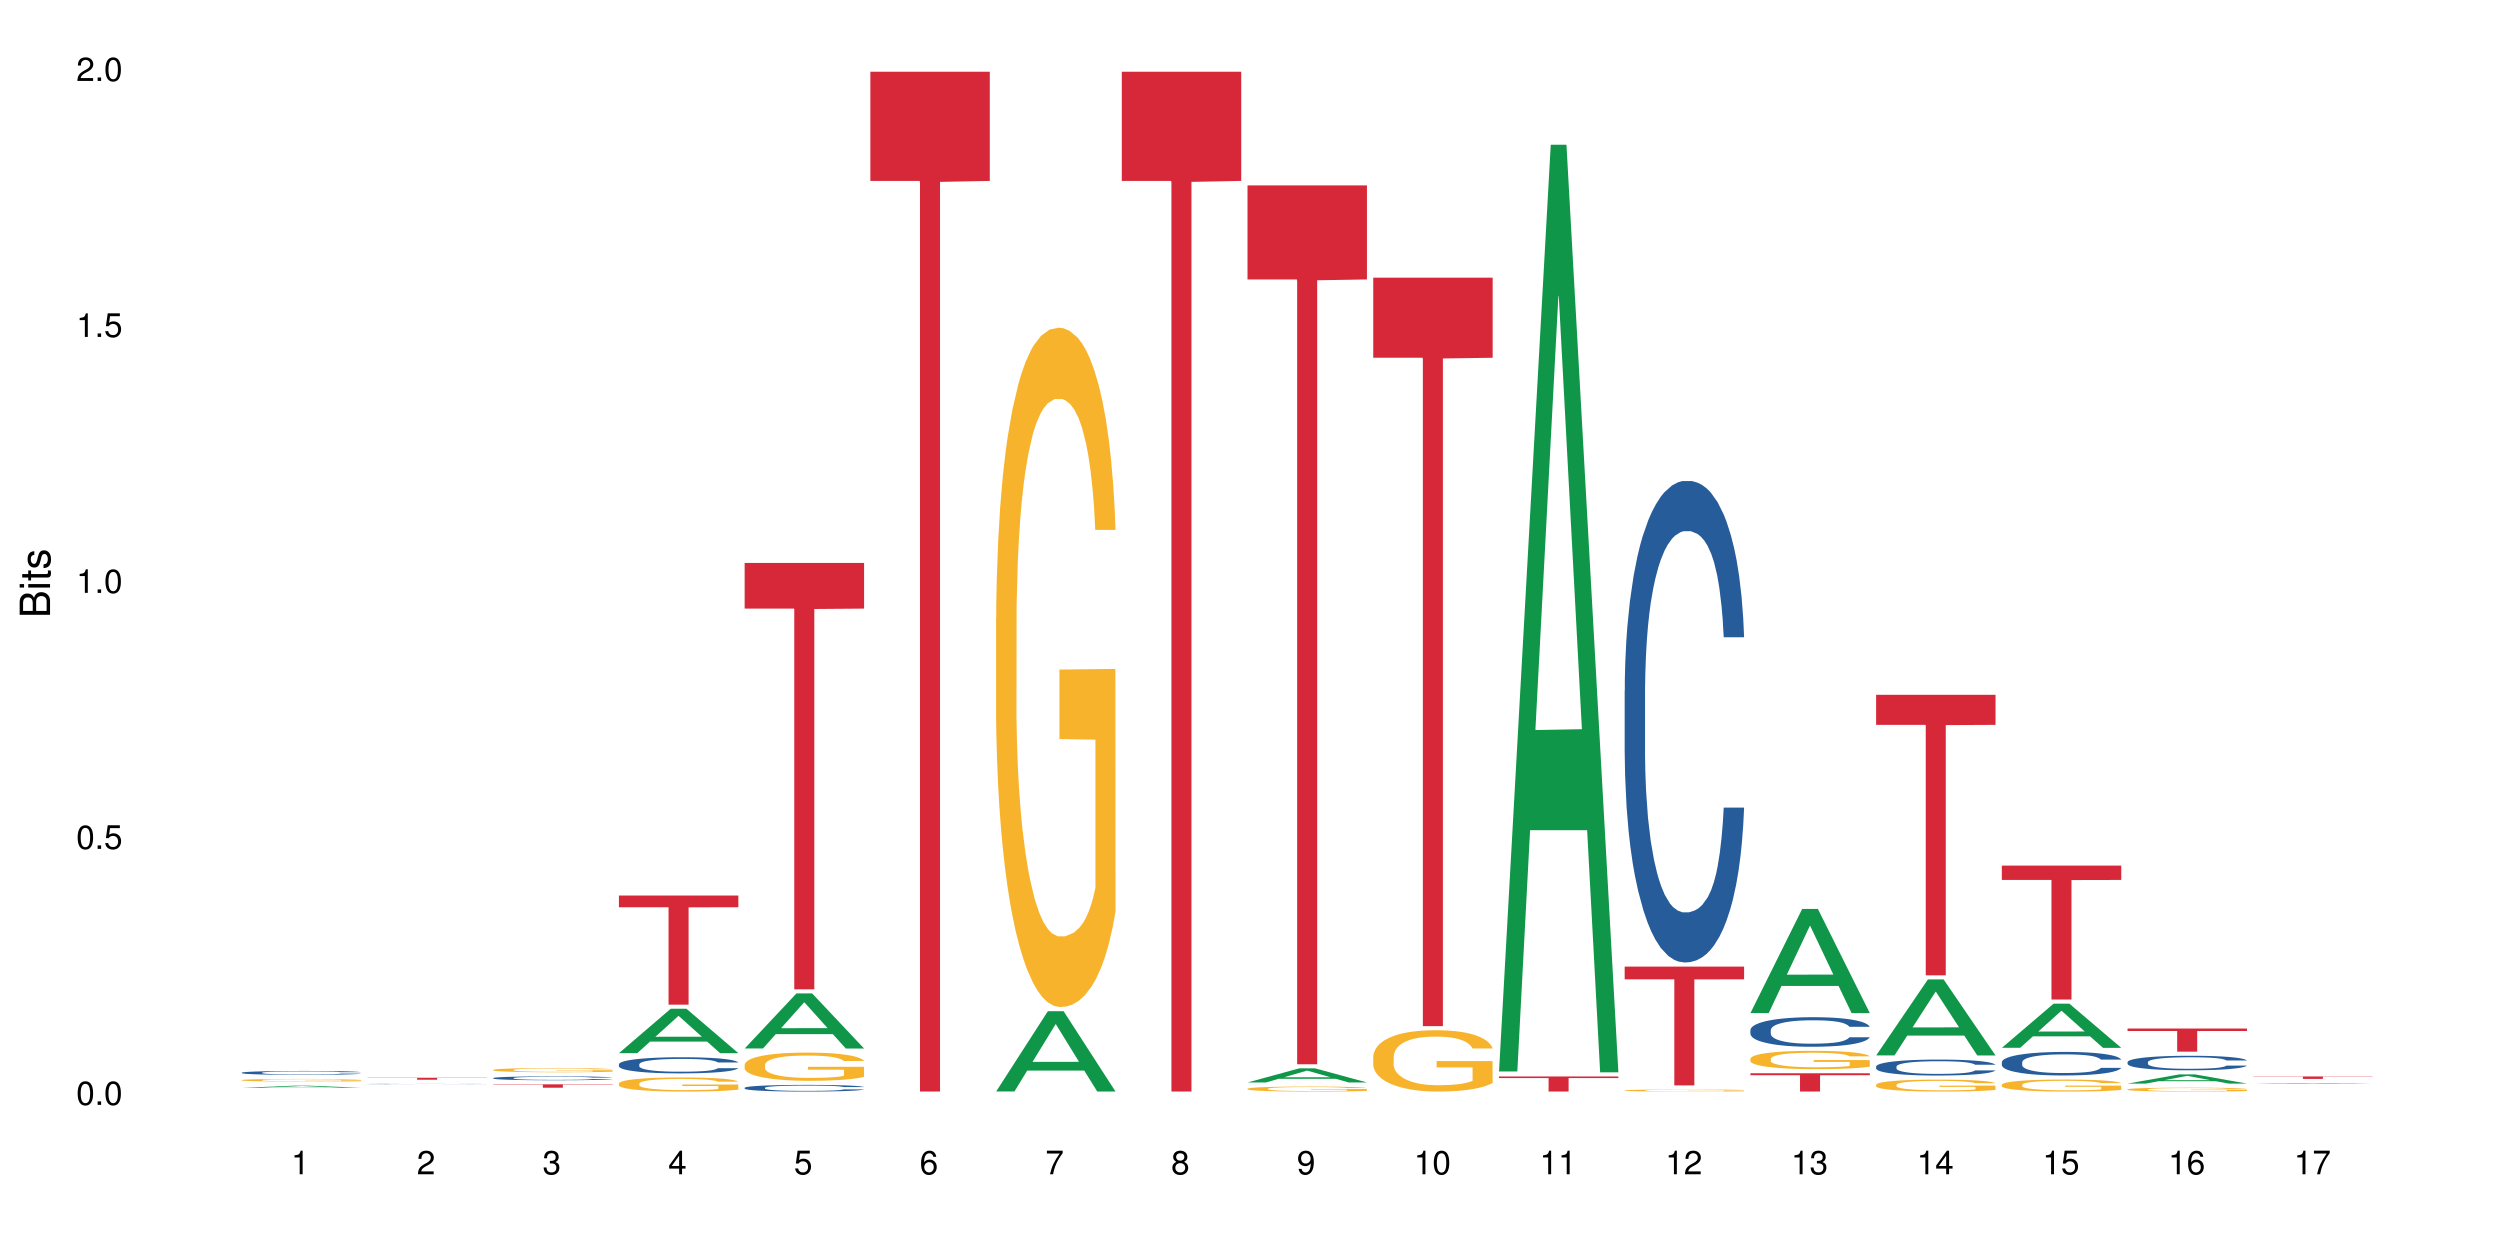 <?xml version="1.0" encoding="UTF-8"?>
<svg xmlns="http://www.w3.org/2000/svg" xmlns:xlink="http://www.w3.org/1999/xlink" width="720pt" height="360pt" viewBox="0 0 720 360" version="1.1">
<defs>
<g>
<symbol overflow="visible" id="glyph0-0">
<path style="stroke:none;" d=""/>
</symbol>
<symbol overflow="visible" id="glyph0-1">
<path style="stroke:none;" d="M 2.641 -6.797 C 2 -6.797 1.422 -6.531 1.078 -6.047 C 0.641 -5.453 0.406 -4.547 0.406 -3.297 C 0.406 -1 1.188 0.219 2.641 0.219 C 4.078 0.219 4.859 -1 4.859 -3.234 C 4.859 -4.562 4.656 -5.438 4.203 -6.047 C 3.844 -6.531 3.281 -6.797 2.641 -6.797 Z M 2.641 -6.047 C 3.547 -6.047 4 -5.125 4 -3.312 C 4 -1.375 3.562 -0.484 2.625 -0.484 C 1.734 -0.484 1.281 -1.422 1.281 -3.281 C 1.281 -5.141 1.734 -6.047 2.641 -6.047 Z M 2.641 -6.047 "/>
</symbol>
<symbol overflow="visible" id="glyph0-2">
<path style="stroke:none;" d="M 1.828 -1 L 0.828 -1 L 0.828 0 L 1.828 0 Z M 1.828 -1 "/>
</symbol>
<symbol overflow="visible" id="glyph0-3">
<path style="stroke:none;" d="M 4.562 -6.797 L 1.062 -6.797 L 0.547 -3.094 L 1.328 -3.094 C 1.719 -3.562 2.047 -3.734 2.578 -3.734 C 3.484 -3.734 4.062 -3.109 4.062 -2.094 C 4.062 -1.125 3.484 -0.531 2.578 -0.531 C 1.828 -0.531 1.375 -0.906 1.188 -1.672 L 0.328 -1.672 C 0.453 -1.109 0.547 -0.844 0.75 -0.594 C 1.125 -0.078 1.828 0.219 2.594 0.219 C 3.969 0.219 4.922 -0.781 4.922 -2.219 C 4.922 -3.562 4.031 -4.484 2.719 -4.484 C 2.25 -4.484 1.859 -4.359 1.469 -4.062 L 1.734 -5.969 L 4.562 -5.969 Z M 4.562 -6.797 "/>
</symbol>
<symbol overflow="visible" id="glyph0-4">
<path style="stroke:none;" d="M 2.484 -4.844 L 2.484 0 L 3.328 0 L 3.328 -6.797 L 2.766 -6.797 C 2.469 -5.75 2.281 -5.609 0.984 -5.453 L 0.984 -4.844 Z M 2.484 -4.844 "/>
</symbol>
<symbol overflow="visible" id="glyph0-5">
<path style="stroke:none;" d="M 4.859 -0.828 L 1.281 -0.828 C 1.359 -1.391 1.672 -1.75 2.5 -2.234 L 3.469 -2.75 C 4.406 -3.266 4.906 -3.969 4.906 -4.812 C 4.906 -5.375 4.672 -5.906 4.266 -6.266 C 3.859 -6.625 3.375 -6.797 2.719 -6.797 C 1.859 -6.797 1.219 -6.5 0.844 -5.922 C 0.609 -5.562 0.5 -5.125 0.484 -4.438 L 1.328 -4.438 C 1.359 -4.906 1.406 -5.188 1.531 -5.406 C 1.75 -5.812 2.188 -6.062 2.703 -6.062 C 3.469 -6.062 4.031 -5.516 4.031 -4.781 C 4.031 -4.25 3.719 -3.797 3.125 -3.438 L 2.234 -2.938 C 0.812 -2.141 0.406 -1.5 0.328 0 L 4.859 0 Z M 4.859 -0.828 "/>
</symbol>
<symbol overflow="visible" id="glyph0-6">
<path style="stroke:none;" d="M 2.125 -3.125 L 2.578 -3.125 C 3.516 -3.125 3.984 -2.703 3.984 -1.891 C 3.984 -1.031 3.469 -0.531 2.578 -0.531 C 1.656 -0.531 1.203 -0.984 1.156 -1.969 L 0.312 -1.969 C 0.344 -1.422 0.438 -1.078 0.609 -0.766 C 0.953 -0.109 1.625 0.219 2.547 0.219 C 3.953 0.219 4.859 -0.609 4.859 -1.906 C 4.859 -2.766 4.516 -3.25 3.703 -3.516 C 4.344 -3.766 4.656 -4.25 4.656 -4.938 C 4.656 -6.109 3.875 -6.797 2.578 -6.797 C 1.203 -6.797 0.484 -6.047 0.453 -4.609 L 1.297 -4.609 C 1.312 -5.016 1.344 -5.25 1.453 -5.453 C 1.641 -5.828 2.062 -6.062 2.594 -6.062 C 3.344 -6.062 3.797 -5.625 3.797 -4.906 C 3.797 -4.422 3.609 -4.141 3.25 -3.984 C 3.016 -3.891 2.719 -3.844 2.125 -3.844 Z M 2.125 -3.125 "/>
</symbol>
<symbol overflow="visible" id="glyph0-7">
<path style="stroke:none;" d="M 3.141 -1.625 L 3.141 0 L 3.984 0 L 3.984 -1.625 L 4.984 -1.625 L 4.984 -2.391 L 3.984 -2.391 L 3.984 -6.797 L 3.359 -6.797 L 0.266 -2.516 L 0.266 -1.625 Z M 3.141 -2.391 L 1 -2.391 L 3.141 -5.359 Z M 3.141 -2.391 "/>
</symbol>
<symbol overflow="visible" id="glyph0-8">
<path style="stroke:none;" d="M 4.781 -5.031 C 4.609 -6.141 3.891 -6.797 2.844 -6.797 C 2.094 -6.797 1.422 -6.438 1.031 -5.828 C 0.609 -5.172 0.406 -4.344 0.406 -3.094 C 0.406 -1.953 0.578 -1.234 0.984 -0.625 C 1.359 -0.078 1.953 0.219 2.703 0.219 C 3.984 0.219 4.922 -0.734 4.922 -2.078 C 4.922 -3.344 4.062 -4.234 2.844 -4.234 C 2.172 -4.234 1.641 -3.969 1.281 -3.469 C 1.281 -5.125 1.828 -6.047 2.797 -6.047 C 3.391 -6.047 3.797 -5.672 3.938 -5.031 Z M 2.734 -3.484 C 3.547 -3.484 4.062 -2.922 4.062 -2 C 4.062 -1.156 3.484 -0.531 2.703 -0.531 C 1.922 -0.531 1.328 -1.188 1.328 -2.047 C 1.328 -2.891 1.906 -3.484 2.734 -3.484 Z M 2.734 -3.484 "/>
</symbol>
<symbol overflow="visible" id="glyph0-9">
<path style="stroke:none;" d="M 4.984 -6.797 L 0.438 -6.797 L 0.438 -5.969 L 4.109 -5.969 C 2.5 -3.656 1.828 -2.234 1.328 0 L 2.219 0 C 2.594 -2.172 3.453 -4.047 4.984 -6.094 Z M 4.984 -6.797 "/>
</symbol>
<symbol overflow="visible" id="glyph0-10">
<path style="stroke:none;" d="M 3.75 -3.578 C 4.453 -4 4.688 -4.344 4.688 -4.984 C 4.688 -6.047 3.844 -6.797 2.641 -6.797 C 1.438 -6.797 0.594 -6.047 0.594 -4.984 C 0.594 -4.359 0.828 -4.016 1.516 -3.578 C 0.734 -3.203 0.359 -2.641 0.359 -1.891 C 0.359 -0.641 1.297 0.219 2.641 0.219 C 3.984 0.219 4.922 -0.641 4.922 -1.875 C 4.922 -2.641 4.531 -3.203 3.75 -3.578 Z M 2.641 -6.047 C 3.359 -6.047 3.812 -5.625 3.812 -4.969 C 3.812 -4.344 3.344 -3.922 2.641 -3.922 C 1.922 -3.922 1.453 -4.344 1.453 -4.984 C 1.453 -5.625 1.922 -6.047 2.641 -6.047 Z M 2.641 -3.203 C 3.484 -3.203 4.062 -2.672 4.062 -1.875 C 4.062 -1.062 3.484 -0.531 2.625 -0.531 C 1.797 -0.531 1.219 -1.078 1.219 -1.875 C 1.219 -2.672 1.797 -3.203 2.641 -3.203 Z M 2.641 -3.203 "/>
</symbol>
<symbol overflow="visible" id="glyph0-11">
<path style="stroke:none;" d="M 0.516 -1.547 C 0.672 -0.438 1.406 0.219 2.438 0.219 C 3.188 0.219 3.859 -0.141 4.266 -0.75 C 4.688 -1.406 4.891 -2.25 4.891 -3.484 C 4.891 -4.625 4.703 -5.359 4.312 -5.953 C 3.938 -6.5 3.344 -6.797 2.594 -6.797 C 1.297 -6.797 0.359 -5.844 0.359 -4.516 C 0.359 -3.25 1.234 -2.344 2.453 -2.344 C 3.094 -2.344 3.562 -2.578 4.016 -3.109 C 4 -1.453 3.469 -0.531 2.5 -0.531 C 1.906 -0.531 1.484 -0.906 1.359 -1.547 Z M 2.578 -6.062 C 3.375 -6.062 3.969 -5.406 3.969 -4.531 C 3.969 -3.688 3.375 -3.094 2.547 -3.094 C 1.734 -3.094 1.234 -3.672 1.234 -4.578 C 1.234 -5.438 1.797 -6.062 2.578 -6.062 Z M 2.578 -6.062 "/>
</symbol>
<symbol overflow="visible" id="glyph1-0">
<path style="stroke:none;" d=""/>
</symbol>
<symbol overflow="visible" id="glyph1-1">
<path style="stroke:none;" d="M 0 -0.953 L 0 -4.891 C 0 -5.719 -0.234 -6.344 -0.734 -6.797 C -1.188 -7.234 -1.812 -7.469 -2.5 -7.469 C -3.547 -7.469 -4.188 -7 -4.625 -5.875 C -4.984 -6.672 -5.641 -7.094 -6.531 -7.094 C -7.156 -7.094 -7.734 -6.859 -8.141 -6.391 C -8.562 -5.938 -8.75 -5.344 -8.75 -4.5 L -8.75 -0.953 Z M -4.984 -2.062 L -7.766 -2.062 L -7.766 -4.219 C -7.766 -4.844 -7.688 -5.203 -7.453 -5.5 C -7.219 -5.812 -6.859 -5.969 -6.375 -5.969 C -5.906 -5.969 -5.531 -5.812 -5.297 -5.5 C -5.062 -5.203 -4.984 -4.844 -4.984 -4.219 Z M -0.984 -2.062 L -4 -2.062 L -4 -4.781 C -4 -5.328 -3.859 -5.688 -3.578 -5.953 C -3.297 -6.219 -2.922 -6.359 -2.484 -6.359 C -2.062 -6.359 -1.688 -6.219 -1.406 -5.953 C -1.109 -5.688 -0.984 -5.328 -0.984 -4.781 Z M -0.984 -2.062 "/>
</symbol>
<symbol overflow="visible" id="glyph1-2">
<path style="stroke:none;" d="M -6.281 -1.797 L -6.281 -0.797 L 0 -0.797 L 0 -1.797 Z M -8.75 -1.797 L -8.75 -0.797 L -7.484 -0.797 L -7.484 -1.797 Z M -8.75 -1.797 "/>
</symbol>
<symbol overflow="visible" id="glyph1-3">
<path style="stroke:none;" d="M -6.281 -3.047 L -6.281 -2.016 L -8.016 -2.016 L -8.016 -1.016 L -6.281 -1.016 L -6.281 -0.172 L -5.469 -0.172 L -5.469 -1.016 L -0.719 -1.016 C -0.078 -1.016 0.281 -1.453 0.281 -2.234 C 0.281 -2.469 0.25 -2.719 0.188 -3.047 L -0.641 -3.047 C -0.609 -2.922 -0.594 -2.766 -0.594 -2.562 C -0.594 -2.141 -0.719 -2.016 -1.156 -2.016 L -5.469 -2.016 L -5.469 -3.047 Z M -6.281 -3.047 "/>
</symbol>
<symbol overflow="visible" id="glyph1-4">
<path style="stroke:none;" d="M -4.531 -5.25 C -5.766 -5.25 -6.469 -4.422 -6.469 -2.969 C -6.469 -1.516 -5.719 -0.562 -4.547 -0.562 C -3.562 -0.562 -3.094 -1.062 -2.734 -2.562 L -2.516 -3.484 C -2.344 -4.188 -2.094 -4.469 -1.625 -4.469 C -1.047 -4.469 -0.641 -3.875 -0.641 -3 C -0.641 -2.453 -0.797 -2 -1.062 -1.75 C -1.25 -1.594 -1.422 -1.531 -1.875 -1.469 L -1.875 -0.406 C -0.422 -0.453 0.281 -1.266 0.281 -2.922 C 0.281 -4.5 -0.5 -5.516 -1.719 -5.516 C -2.656 -5.516 -3.172 -4.984 -3.469 -3.734 L -3.703 -2.766 C -3.891 -1.953 -4.156 -1.609 -4.594 -1.609 C -5.172 -1.609 -5.547 -2.125 -5.547 -2.938 C -5.547 -3.75 -5.203 -4.172 -4.531 -4.203 Z M -4.531 -5.25 "/>
</symbol>
</g>
</defs>
<g id="surface97576">
<rect x="0" y="0" width="720" height="360" style="fill:rgb(100%,100%,100%);fill-opacity:1;stroke:none;"/>
<path style=" stroke:none;fill-rule:nonzero;fill:rgb(6.275%,58.824%,28.235%);fill-opacity:1;" d="M 69.629 313.293 L 69.668 313.293 L 84.551 312.676 L 89.07 312.676 L 104.027 313.293 L 98.77 313.293 L 95.023 313.133 L 78.598 313.133 L 74.922 313.293 L 69.629 313.293 L 80.176 313.066 L 93.516 313.066 L 86.863 312.777 L 86.719 312.777 L 80.141 313.066 L 80.176 313.066 Z M 69.629 313.293 "/>
<path style=" stroke:none;fill-rule:nonzero;fill:rgb(14.51%,36.078%,60%);fill-opacity:1;" d="M 69.629 308.926 L 69.672 308.926 L 69.672 308.898 L 69.797 308.859 L 70.09 308.812 L 70.383 308.777 L 71.141 308.719 L 72.188 308.66 L 73.277 308.613 L 74.074 308.586 L 74.789 308.566 L 76.426 308.527 L 77.473 308.508 L 78.605 308.492 L 79.992 308.477 L 80.996 308.465 L 83.262 308.449 L 84.941 308.441 L 86.242 308.438 L 89.051 308.438 L 90.73 308.441 L 91.945 308.445 L 93.289 308.457 L 94.422 308.465 L 96.391 308.488 L 98.152 308.516 L 98.949 308.531 L 100.207 308.562 L 101.172 308.594 L 101.844 308.621 L 102.602 308.66 L 103.27 308.703 L 103.773 308.758 L 104.027 308.801 L 98.152 308.801 L 97.859 308.762 L 97.523 308.73 L 96.895 308.688 L 96.266 308.656 L 95.387 308.629 L 94.586 308.609 L 93.496 308.59 L 92.531 308.574 L 91.527 308.566 L 90.562 308.562 L 88.715 308.555 L 86.574 308.555 L 85.777 308.559 L 84.145 308.566 L 83.262 308.57 L 82.004 308.586 L 81.121 308.602 L 80.074 308.621 L 79.359 308.637 L 78.48 308.664 L 77.852 308.688 L 77.137 308.723 L 76.719 308.746 L 76.34 308.777 L 76.004 308.809 L 75.754 308.844 L 75.586 308.883 L 75.5 308.922 L 75.5 309.078 L 75.586 309.117 L 75.797 309.16 L 76.34 309.223 L 77.137 309.273 L 78.062 309.316 L 78.941 309.348 L 79.445 309.363 L 80.117 309.379 L 81.164 309.398 L 82.676 309.422 L 83.555 309.43 L 84.898 309.438 L 86.281 309.441 L 88.129 309.441 L 89.766 309.438 L 90.855 309.43 L 91.988 309.422 L 93.539 309.406 L 94.504 309.391 L 95.344 309.371 L 95.973 309.352 L 96.391 309.336 L 97.02 309.301 L 97.523 309.27 L 97.902 309.23 L 98.152 309.195 L 104.027 309.195 L 103.773 309.238 L 103.398 309.277 L 103.02 309.309 L 102.434 309.344 L 101.762 309.375 L 100.797 309.41 L 100 309.434 L 98.949 309.461 L 97.984 309.48 L 96.938 309.496 L 95.387 309.516 L 94.379 309.527 L 93.289 309.535 L 91.988 309.547 L 90.352 309.551 L 88.59 309.555 L 86.953 309.559 L 85.191 309.555 L 83.891 309.551 L 82.172 309.543 L 80.031 309.523 L 78.48 309.504 L 77.266 309.484 L 76.215 309.465 L 75.039 309.438 L 73.531 309.391 L 72.609 309.355 L 71.977 309.328 L 71.266 309.289 L 70.762 309.254 L 70.176 309.195 L 69.754 309.121 L 69.629 309.066 Z M 69.629 308.926 "/>
<path style=" stroke:none;fill-rule:nonzero;fill:rgb(96.863%,70.196%,16.863%);fill-opacity:1;" d="M 69.629 311.062 L 69.672 311.062 L 69.672 311.047 L 69.84 311.016 L 70.258 310.973 L 70.805 310.938 L 71.391 310.91 L 71.77 310.895 L 72.398 310.875 L 72.941 310.859 L 74.328 310.828 L 76.09 310.801 L 77.055 310.785 L 78.145 310.773 L 79.695 310.762 L 80.41 310.758 L 82.59 310.746 L 85.066 310.738 L 89.051 310.738 L 90.77 310.742 L 93.121 310.746 L 94.461 310.754 L 95.512 310.762 L 96.602 310.77 L 97.945 310.785 L 99.203 310.801 L 100.207 310.816 L 102.055 310.859 L 102.766 310.887 L 103.398 310.914 L 103.773 310.938 L 104.027 310.965 L 98.195 310.965 L 97.859 310.938 L 97.48 310.922 L 96.852 310.898 L 96.223 310.879 L 95.594 310.867 L 94.422 310.848 L 93.414 310.84 L 92.156 310.828 L 90.938 310.824 L 89.555 310.816 L 86.492 310.816 L 84.48 310.82 L 83.305 310.828 L 82.465 310.832 L 81.289 310.844 L 80.578 310.852 L 80.156 310.855 L 78.898 310.879 L 78.062 310.898 L 77.598 310.91 L 77.012 310.934 L 76.594 310.949 L 76.133 310.977 L 75.879 311 L 75.543 311.047 L 75.5 311.172 L 75.629 311.199 L 75.879 311.227 L 76.215 311.25 L 76.719 311.277 L 77.223 311.297 L 78.102 311.324 L 78.859 311.344 L 79.445 311.355 L 80.578 311.375 L 81.039 311.379 L 82.129 311.391 L 83.262 311.402 L 84.645 311.41 L 85.695 311.414 L 87.371 311.418 L 89.512 311.418 L 92.027 311.414 L 93.625 311.406 L 94.715 311.402 L 95.426 311.398 L 96.309 311.391 L 96.938 311.383 L 97.523 311.375 L 98.238 311.363 L 98.238 311.199 L 87.875 311.195 L 87.875 311.121 L 103.984 311.117 L 104.027 311.391 L 103.145 311.41 L 102.055 311.426 L 101.004 311.441 L 99.914 311.453 L 98.363 311.465 L 97.105 311.473 L 95.176 311.484 L 93.414 311.488 L 91.566 311.496 L 86.281 311.496 L 84.438 311.492 L 82.969 311.484 L 81.625 311.48 L 80.285 311.469 L 78.605 311.457 L 77.516 311.445 L 76.383 311.43 L 75.25 311.41 L 74.242 311.395 L 73.574 311.379 L 72.902 311.363 L 72.188 311.34 L 71.516 311.316 L 71.012 311.297 L 70.551 311.27 L 70.215 311.25 L 69.883 311.219 L 69.715 311.191 L 69.629 311.172 Z M 69.629 311.062 "/>
<path style=" stroke:none;fill-rule:nonzero;fill:rgb(14.51%,36.078%,60%);fill-opacity:1;" d="M 105.836 312.191 L 105.879 312.191 L 105.879 312.188 L 106.004 312.184 L 106.59 312.176 L 107.348 312.168 L 108.395 312.164 L 109.484 312.16 L 110.281 312.156 L 110.996 312.156 L 112.633 312.152 L 113.68 312.148 L 114.812 312.148 L 116.195 312.145 L 119.469 312.145 L 121.148 312.141 L 126.938 312.141 L 128.152 312.145 L 130.629 312.145 L 132.598 312.148 L 134.359 312.148 L 135.156 312.152 L 136.414 312.152 L 137.379 312.156 L 138.051 312.16 L 138.809 312.164 L 139.477 312.168 L 139.98 312.172 L 140.234 312.18 L 134.359 312.18 L 134.066 312.172 L 133.73 312.172 L 132.473 312.164 L 131.59 312.16 L 130.793 312.16 L 129.703 312.156 L 127.734 312.156 L 126.77 312.152 L 121.984 312.152 L 120.352 312.156 L 117.328 312.156 L 116.281 312.16 L 115.566 312.16 L 114.688 312.164 L 114.059 312.168 L 113.344 312.172 L 112.926 312.172 L 112.547 312.176 L 112.211 312.18 L 111.961 312.184 L 111.793 312.188 L 111.707 312.191 L 111.707 312.207 L 111.793 312.211 L 112.004 312.215 L 112.547 312.219 L 113.344 312.227 L 114.27 312.23 L 115.148 312.234 L 116.324 312.234 L 117.371 312.238 L 118.883 312.238 L 119.762 312.242 L 127.062 312.242 L 128.195 312.238 L 130.711 312.238 L 131.551 312.234 L 132.18 312.234 L 132.598 312.23 L 133.227 312.227 L 133.73 312.223 L 134.109 312.223 L 134.359 312.219 L 140.234 312.219 L 139.98 312.223 L 139.605 312.227 L 139.227 312.227 L 138.641 312.23 L 137.969 312.234 L 137.004 312.238 L 136.207 312.242 L 135.156 312.242 L 134.191 312.246 L 133.145 312.246 L 131.59 312.25 L 129.496 312.25 L 128.195 312.254 L 120.098 312.254 L 118.379 312.25 L 116.238 312.25 L 114.688 312.246 L 113.469 312.246 L 112.422 312.242 L 111.246 312.242 L 109.738 312.238 L 108.816 312.234 L 108.184 312.23 L 107.473 312.227 L 106.969 312.223 L 106.383 312.219 L 105.961 312.211 L 105.836 312.203 Z M 105.836 312.191 "/>
<path style=" stroke:none;fill-rule:nonzero;fill:rgb(83.922%,15.686%,22.353%);fill-opacity:1;" d="M 105.836 310.387 L 140.234 310.387 L 140.234 310.449 L 125.898 310.449 L 125.898 310.961 L 120.129 310.961 L 120.129 310.449 L 105.836 310.449 Z M 105.836 310.387 "/>
<path style=" stroke:none;fill-rule:nonzero;fill:rgb(14.51%,36.078%,60%);fill-opacity:1;" d="M 142.043 310.48 L 142.086 310.477 L 142.086 310.453 L 142.211 310.414 L 142.504 310.363 L 142.797 310.332 L 143.555 310.27 L 144.602 310.211 L 145.691 310.168 L 146.488 310.141 L 147.203 310.121 L 148.84 310.082 L 149.887 310.062 L 151.02 310.043 L 152.402 310.027 L 153.41 310.016 L 155.676 310 L 157.355 309.992 L 158.652 309.988 L 161.465 309.988 L 163.145 309.992 L 164.359 310 L 165.703 310.008 L 166.832 310.016 L 168.805 310.039 L 170.566 310.066 L 171.363 310.086 L 172.621 310.117 L 173.586 310.148 L 174.258 310.172 L 175.012 310.211 L 175.684 310.258 L 176.188 310.309 L 176.441 310.355 L 170.566 310.355 L 170.273 310.312 L 169.938 310.281 L 169.309 310.238 L 168.68 310.211 L 167.797 310.18 L 167 310.16 L 165.91 310.141 L 164.945 310.129 L 163.941 310.121 L 162.977 310.113 L 161.129 310.105 L 158.988 310.105 L 158.191 310.109 L 156.559 310.117 L 155.676 310.125 L 154.418 310.141 L 153.535 310.152 L 152.488 310.172 L 151.773 310.191 L 150.895 310.219 L 150.266 310.242 L 149.551 310.273 L 149.133 310.301 L 148.754 310.328 L 148.418 310.363 L 148.168 310.398 L 148 310.438 L 147.914 310.473 L 147.914 310.633 L 148 310.672 L 148.211 310.715 L 148.754 310.777 L 149.551 310.832 L 150.473 310.875 L 151.355 310.902 L 151.859 310.918 L 152.531 310.934 L 153.578 310.957 L 155.09 310.977 L 155.969 310.984 L 157.312 310.992 L 158.695 310.996 L 160.543 310.996 L 162.18 310.992 L 163.27 310.988 L 164.402 310.98 L 165.953 310.961 L 166.918 310.945 L 167.758 310.926 L 168.387 310.906 L 168.805 310.891 L 169.434 310.859 L 169.938 310.824 L 170.316 310.785 L 170.566 310.754 L 176.441 310.754 L 176.188 310.793 L 175.812 310.832 L 175.434 310.863 L 174.848 310.898 L 174.176 310.93 L 173.211 310.969 L 172.414 310.992 L 171.363 311.016 L 170.398 311.035 L 169.352 311.055 L 167.797 311.074 L 166.793 311.086 L 165.703 311.094 L 164.402 311.102 L 162.766 311.109 L 161.004 311.113 L 157.605 311.113 L 156.305 311.109 L 154.586 311.098 L 152.445 311.078 L 150.895 311.059 L 149.676 311.039 L 148.629 311.02 L 147.453 310.992 L 145.945 310.949 L 145.02 310.914 L 144.391 310.883 L 143.68 310.844 L 143.176 310.809 L 142.59 310.75 L 142.168 310.676 L 142.043 310.621 Z M 142.043 310.48 "/>
<path style=" stroke:none;fill-rule:nonzero;fill:rgb(96.863%,70.196%,16.863%);fill-opacity:1;" d="M 142.043 308.121 L 142.086 308.121 L 142.086 308.098 L 142.254 308.051 L 142.672 307.98 L 143.219 307.926 L 143.805 307.883 L 144.184 307.859 L 144.812 307.824 L 145.355 307.801 L 146.742 307.75 L 148.504 307.707 L 149.469 307.688 L 150.559 307.668 L 152.109 307.645 L 152.824 307.637 L 155.004 307.621 L 157.48 307.609 L 160.207 307.605 L 161.465 307.609 L 163.184 307.613 L 165.535 307.625 L 166.875 307.637 L 167.926 307.645 L 169.016 307.66 L 170.359 307.684 L 171.617 307.707 L 172.621 307.734 L 173.629 307.77 L 174.469 307.805 L 175.18 307.844 L 175.812 307.887 L 176.188 307.926 L 176.441 307.965 L 170.609 307.965 L 170.273 307.926 L 169.895 307.898 L 169.266 307.859 L 168.008 307.812 L 166.832 307.785 L 165.828 307.766 L 164.57 307.75 L 163.352 307.742 L 161.969 307.734 L 158.906 307.734 L 156.891 307.742 L 155.719 307.75 L 154.879 307.758 L 153.703 307.773 L 152.992 307.789 L 152.57 307.797 L 151.312 307.832 L 150.473 307.863 L 150.012 307.883 L 149.426 307.914 L 149.008 307.945 L 148.547 307.988 L 148.293 308.023 L 147.957 308.098 L 147.914 308.293 L 148.043 308.336 L 148.293 308.383 L 148.629 308.422 L 149.133 308.465 L 149.637 308.496 L 150.516 308.539 L 151.273 308.566 L 151.859 308.586 L 152.992 308.613 L 153.453 308.625 L 154.543 308.645 L 155.676 308.66 L 157.059 308.672 L 158.109 308.68 L 159.785 308.684 L 161.926 308.684 L 164.441 308.68 L 166.035 308.668 L 167.129 308.66 L 167.84 308.652 L 168.723 308.641 L 169.352 308.629 L 169.938 308.617 L 170.652 308.598 L 170.652 308.336 L 160.289 308.336 L 160.289 308.211 L 176.398 308.211 L 176.441 308.641 L 175.559 308.672 L 174.469 308.699 L 173.418 308.723 L 172.328 308.738 L 170.777 308.762 L 169.52 308.773 L 167.59 308.789 L 165.828 308.801 L 163.98 308.805 L 162.344 308.809 L 158.695 308.809 L 156.852 308.801 L 155.383 308.793 L 154.039 308.781 L 152.699 308.766 L 151.02 308.746 L 149.93 308.727 L 148.797 308.703 L 147.664 308.676 L 146.656 308.645 L 145.984 308.621 L 145.316 308.598 L 144.602 308.562 L 143.93 308.527 L 143.426 308.492 L 142.965 308.453 L 142.629 308.418 L 142.293 308.367 L 142.129 308.328 L 142.043 308.293 Z M 142.043 308.121 "/>
<path style=" stroke:none;fill-rule:nonzero;fill:rgb(83.922%,15.686%,22.353%);fill-opacity:1;" d="M 142.043 312.293 L 176.441 312.293 L 176.441 312.398 L 162.105 312.398 L 162.105 313.258 L 156.336 313.258 L 156.336 312.398 L 142.043 312.398 Z M 142.043 312.293 "/>
<path style=" stroke:none;fill-rule:nonzero;fill:rgb(6.275%,58.824%,28.235%);fill-opacity:1;" d="M 178.25 303.301 L 178.285 303.285 L 193.172 290.52 L 197.691 290.52 L 212.648 303.312 L 207.391 303.312 L 203.645 299.973 L 187.219 299.973 L 183.543 303.301 L 178.25 303.301 L 188.797 298.59 L 202.137 298.578 L 195.484 292.609 L 195.41 292.598 L 195.34 292.633 L 188.762 298.578 L 188.797 298.59 Z M 178.25 303.301 "/>
<path style=" stroke:none;fill-rule:nonzero;fill:rgb(14.51%,36.078%,60%);fill-opacity:1;" d="M 178.25 306.512 L 178.293 306.504 L 178.293 306.402 L 178.418 306.242 L 178.711 306.039 L 179.004 305.898 L 179.762 305.648 L 180.809 305.406 L 181.898 305.219 L 182.695 305.109 L 183.41 305.023 L 185.047 304.867 L 186.094 304.789 L 187.227 304.715 L 188.609 304.645 L 189.617 304.602 L 191.883 304.531 L 193.562 304.504 L 194.859 304.492 L 197.672 304.492 L 199.348 304.508 L 200.566 304.527 L 201.91 304.562 L 203.039 304.602 L 205.012 304.695 L 206.773 304.812 L 207.57 304.879 L 208.828 305.012 L 209.793 305.141 L 210.465 305.25 L 211.219 305.406 L 211.891 305.598 L 212.395 305.812 L 212.648 305.996 L 206.773 305.996 L 206.48 305.828 L 206.145 305.695 L 205.516 305.52 L 204.887 305.398 L 204.004 305.273 L 203.207 305.195 L 202.117 305.113 L 201.152 305.062 L 200.148 305.023 L 199.184 305 L 197.336 304.973 L 195.195 304.973 L 194.398 304.984 L 192.766 305.016 L 191.883 305.047 L 190.625 305.105 L 189.742 305.16 L 188.695 305.246 L 187.98 305.316 L 187.102 305.43 L 186.473 305.527 L 185.758 305.664 L 185.34 305.773 L 184.961 305.891 L 184.625 306.031 L 184.375 306.18 L 184.207 306.336 L 184.121 306.488 L 184.121 307.145 L 184.207 307.301 L 184.418 307.477 L 184.961 307.734 L 185.758 307.961 L 186.68 308.141 L 187.562 308.266 L 188.066 308.324 L 188.738 308.395 L 189.785 308.477 L 191.297 308.562 L 192.176 308.598 L 193.52 308.633 L 194.902 308.648 L 196.75 308.648 L 198.387 308.633 L 199.477 308.609 L 200.609 308.574 L 202.16 308.504 L 203.125 308.438 L 203.965 308.355 L 204.594 308.273 L 205.012 308.207 L 205.641 308.074 L 206.145 307.93 L 206.523 307.781 L 206.773 307.637 L 212.648 307.637 L 212.395 307.809 L 212.016 307.973 L 211.641 308.098 L 211.055 308.246 L 210.383 308.375 L 209.418 308.523 L 208.621 308.621 L 207.57 308.73 L 206.605 308.809 L 205.559 308.883 L 204.004 308.965 L 203 309.008 L 201.91 309.047 L 200.609 309.082 L 198.973 309.109 L 197.211 309.129 L 195.574 309.133 L 193.812 309.125 L 192.512 309.105 L 190.793 309.066 L 188.652 308.992 L 187.102 308.91 L 185.883 308.832 L 184.836 308.746 L 183.66 308.633 L 182.152 308.445 L 181.227 308.301 L 180.598 308.18 L 179.887 308.016 L 179.383 307.867 L 178.797 307.629 L 178.375 307.328 L 178.25 307.094 Z M 178.25 306.512 "/>
<path style=" stroke:none;fill-rule:nonzero;fill:rgb(96.863%,70.196%,16.863%);fill-opacity:1;" d="M 178.25 312.051 L 178.293 312.047 L 178.293 311.973 L 178.461 311.805 L 178.879 311.574 L 179.426 311.387 L 180.012 311.238 L 180.391 311.16 L 181.02 311.051 L 181.562 310.969 L 182.949 310.801 L 184.711 310.645 L 185.676 310.578 L 186.766 310.516 L 188.316 310.445 L 189.031 310.418 L 191.211 310.359 L 193.688 310.324 L 196.414 310.312 L 197.672 310.316 L 199.391 310.328 L 201.742 310.371 L 203.082 310.406 L 204.133 310.445 L 205.223 310.492 L 206.562 310.566 L 207.824 310.656 L 208.828 310.746 L 209.836 310.855 L 210.676 310.977 L 211.387 311.105 L 212.016 311.262 L 212.395 311.391 L 212.648 311.52 L 206.816 311.52 L 206.48 311.391 L 206.102 311.289 L 205.473 311.168 L 204.844 311.078 L 204.215 311.008 L 203.039 310.91 L 202.035 310.852 L 200.777 310.801 L 199.559 310.766 L 198.176 310.746 L 197.336 310.738 L 195.113 310.738 L 193.098 310.762 L 191.926 310.793 L 191.086 310.824 L 189.91 310.879 L 189.199 310.922 L 188.777 310.953 L 187.52 311.066 L 186.68 311.172 L 186.219 311.242 L 185.633 311.352 L 185.215 311.453 L 184.754 311.602 L 184.5 311.711 L 184.164 311.965 L 184.121 312.633 L 184.25 312.773 L 184.5 312.926 L 184.836 313.059 L 185.34 313.199 L 185.844 313.309 L 186.723 313.453 L 187.48 313.547 L 188.066 313.609 L 189.199 313.711 L 189.66 313.746 L 190.75 313.812 L 191.883 313.863 L 193.266 313.906 L 194.316 313.93 L 195.992 313.949 L 198.133 313.949 L 200.648 313.926 L 202.242 313.895 L 203.336 313.867 L 204.047 313.84 L 204.93 313.801 L 205.559 313.762 L 206.145 313.723 L 206.859 313.66 L 206.859 312.773 L 196.496 312.77 L 196.496 312.355 L 212.605 312.352 L 212.648 313.801 L 211.766 313.898 L 210.676 313.996 L 209.625 314.07 L 208.535 314.133 L 206.984 314.203 L 205.727 314.25 L 203.797 314.301 L 202.035 314.332 L 200.188 314.355 L 198.551 314.367 L 196.621 314.371 L 194.902 314.363 L 193.059 314.34 L 191.59 314.312 L 190.246 314.273 L 188.906 314.227 L 187.227 314.148 L 186.137 314.086 L 185.004 314.008 L 183.871 313.914 L 182.863 313.816 L 182.191 313.738 L 181.523 313.648 L 180.809 313.535 L 180.137 313.41 L 179.633 313.297 L 179.172 313.164 L 178.836 313.043 L 178.5 312.875 L 178.336 312.742 L 178.25 312.629 Z M 178.25 312.051 "/>
<path style=" stroke:none;fill-rule:nonzero;fill:rgb(83.922%,15.686%,22.353%);fill-opacity:1;" d="M 178.25 257.922 L 212.648 257.922 L 212.648 261.285 L 198.312 261.316 L 198.312 289.34 L 192.543 289.34 L 192.543 261.344 L 192.461 261.285 L 178.25 261.285 Z M 178.25 257.922 "/>
<path style=" stroke:none;fill-rule:nonzero;fill:rgb(6.275%,58.824%,28.235%);fill-opacity:1;" d="M 214.457 301.957 L 214.492 301.945 L 229.379 286.105 L 233.898 286.105 L 248.855 301.973 L 243.598 301.973 L 239.852 297.832 L 223.422 297.832 L 219.75 301.957 L 214.457 301.957 L 225.004 296.117 L 238.344 296.102 L 231.691 288.699 L 231.617 288.684 L 231.547 288.727 L 224.969 296.102 L 225.004 296.117 Z M 214.457 301.957 "/>
<path style=" stroke:none;fill-rule:nonzero;fill:rgb(14.51%,36.078%,60%);fill-opacity:1;" d="M 214.457 313.285 L 214.5 313.285 L 214.5 313.242 L 214.625 313.176 L 214.918 313.09 L 215.211 313.035 L 215.969 312.93 L 217.016 312.828 L 218.105 312.754 L 218.902 312.707 L 219.617 312.672 L 221.254 312.605 L 222.301 312.574 L 223.434 312.543 L 224.816 312.516 L 225.824 312.496 L 228.09 312.469 L 229.77 312.457 L 231.066 312.449 L 233.879 312.449 L 235.555 312.457 L 236.773 312.465 L 238.117 312.48 L 239.246 312.496 L 241.219 312.535 L 242.98 312.586 L 243.777 312.613 L 245.035 312.668 L 246 312.719 L 246.672 312.766 L 247.426 312.828 L 248.098 312.91 L 248.602 313 L 248.855 313.074 L 242.98 313.074 L 242.688 313.004 L 242.352 312.949 L 241.723 312.879 L 241.094 312.828 L 240.211 312.777 L 239.414 312.742 L 238.324 312.707 L 237.359 312.688 L 236.352 312.672 L 235.391 312.66 L 233.543 312.652 L 231.402 312.652 L 230.605 312.656 L 228.973 312.668 L 228.09 312.68 L 226.832 312.707 L 225.949 312.727 L 224.902 312.762 L 224.188 312.793 L 223.309 312.84 L 222.68 312.879 L 221.965 312.938 L 221.547 312.98 L 221.168 313.031 L 220.832 313.086 L 220.582 313.148 L 220.414 313.215 L 220.328 313.277 L 220.328 313.551 L 220.414 313.613 L 220.625 313.688 L 221.168 313.793 L 221.965 313.887 L 222.887 313.961 L 223.77 314.012 L 224.273 314.039 L 224.945 314.066 L 225.992 314.102 L 227.504 314.137 L 228.383 314.148 L 229.727 314.164 L 231.109 314.172 L 232.957 314.172 L 234.59 314.164 L 235.684 314.156 L 236.816 314.141 L 238.367 314.109 L 239.332 314.082 L 240.172 314.051 L 240.801 314.016 L 241.219 313.988 L 241.848 313.934 L 242.352 313.875 L 242.73 313.812 L 242.98 313.754 L 248.855 313.754 L 248.602 313.824 L 248.223 313.891 L 247.848 313.941 L 247.258 314.004 L 246.59 314.059 L 245.625 314.121 L 244.828 314.16 L 243.777 314.203 L 242.812 314.238 L 241.766 314.266 L 240.211 314.301 L 239.207 314.32 L 238.117 314.336 L 236.816 314.348 L 235.18 314.363 L 233.418 314.367 L 231.781 314.371 L 230.02 314.367 L 228.719 314.359 L 227 314.344 L 224.859 314.312 L 223.309 314.281 L 222.09 314.246 L 221.043 314.211 L 219.867 314.164 L 218.359 314.086 L 217.434 314.027 L 216.805 313.977 L 216.094 313.91 L 215.59 313.848 L 215.004 313.75 L 214.582 313.625 L 214.457 313.527 Z M 214.457 313.285 "/>
<path style=" stroke:none;fill-rule:nonzero;fill:rgb(96.863%,70.196%,16.863%);fill-opacity:1;" d="M 214.457 306.629 L 214.5 306.621 L 214.5 306.473 L 214.668 306.141 L 215.086 305.68 L 215.633 305.305 L 216.219 305.008 L 216.598 304.852 L 217.227 304.629 L 217.77 304.465 L 219.156 304.133 L 220.918 303.82 L 221.883 303.688 L 222.973 303.562 L 224.523 303.418 L 225.238 303.367 L 227.418 303.25 L 229.895 303.176 L 232.621 303.152 L 233.879 303.16 L 235.598 303.191 L 237.949 303.27 L 239.289 303.344 L 240.34 303.418 L 241.43 303.516 L 242.77 303.664 L 244.031 303.844 L 245.035 304.02 L 246.043 304.242 L 246.883 304.48 L 247.594 304.738 L 248.223 305.051 L 248.602 305.309 L 248.855 305.57 L 243.023 305.57 L 242.688 305.309 L 242.309 305.109 L 241.68 304.867 L 241.051 304.688 L 240.422 304.547 L 239.246 304.355 L 238.242 304.234 L 236.984 304.133 L 235.766 304.066 L 234.383 304.02 L 233.543 304.004 L 231.32 304.004 L 229.305 304.059 L 228.133 304.117 L 227.293 304.176 L 226.117 304.289 L 225.406 304.375 L 224.984 304.434 L 223.727 304.664 L 222.887 304.871 L 222.426 305.016 L 221.84 305.234 L 221.422 305.438 L 220.957 305.734 L 220.707 305.957 L 220.371 306.461 L 220.328 307.793 L 220.457 308.074 L 220.707 308.379 L 221.043 308.648 L 221.547 308.93 L 222.051 309.145 L 222.93 309.434 L 223.684 309.625 L 224.273 309.75 L 225.406 309.953 L 225.867 310.02 L 226.957 310.152 L 228.09 310.254 L 229.473 310.344 L 230.523 310.391 L 232.199 310.426 L 234.34 310.426 L 236.855 310.383 L 238.449 310.324 L 239.543 310.262 L 240.254 310.211 L 241.137 310.129 L 241.766 310.055 L 242.352 309.973 L 243.066 309.848 L 243.066 308.074 L 232.703 308.07 L 232.703 307.238 L 248.812 307.23 L 248.855 310.129 L 247.973 310.328 L 246.883 310.523 L 245.832 310.672 L 244.742 310.797 L 243.191 310.938 L 241.934 311.027 L 240.004 311.129 L 238.242 311.195 L 236.395 311.242 L 234.758 311.266 L 232.828 311.27 L 231.109 311.258 L 229.266 311.211 L 227.797 311.152 L 226.453 311.078 L 225.113 310.98 L 223.434 310.828 L 222.344 310.699 L 221.211 310.543 L 220.078 310.359 L 219.07 310.16 L 218.398 310.004 L 217.73 309.824 L 217.016 309.602 L 216.344 309.352 L 215.84 309.121 L 215.379 308.863 L 215.043 308.617 L 214.707 308.285 L 214.539 308.016 L 214.457 307.785 Z M 214.457 306.629 "/>
<path style=" stroke:none;fill-rule:nonzero;fill:rgb(83.922%,15.686%,22.353%);fill-opacity:1;" d="M 214.457 162.133 L 248.855 162.133 L 248.855 175.277 L 234.52 175.391 L 234.52 284.926 L 228.75 284.926 L 228.75 175.508 L 228.668 175.277 L 214.457 175.277 Z M 214.457 162.133 "/>
<path style=" stroke:none;fill-rule:nonzero;fill:rgb(83.922%,15.686%,22.353%);fill-opacity:1;" d="M 250.664 20.664 L 285.062 20.664 L 285.062 52.102 L 270.727 52.379 L 270.727 314.371 L 264.957 314.371 L 264.957 52.652 L 264.875 52.102 L 250.664 52.102 Z M 250.664 20.664 "/>
<path style=" stroke:none;fill-rule:nonzero;fill:rgb(6.275%,58.824%,28.235%);fill-opacity:1;" d="M 286.871 314.348 L 286.906 314.328 L 301.789 291.219 L 306.312 291.219 L 321.27 314.371 L 316.012 314.371 L 312.266 308.328 L 295.836 308.328 L 292.164 314.348 L 286.871 314.348 L 297.418 305.828 L 310.758 305.805 L 304.105 295.004 L 304.031 294.98 L 303.961 295.047 L 297.383 305.805 L 297.418 305.828 Z M 286.871 314.348 "/>
<path style=" stroke:none;fill-rule:nonzero;fill:rgb(96.863%,70.196%,16.863%);fill-opacity:1;" d="M 286.871 178.18 L 286.914 178 L 286.914 174.426 L 287.082 166.387 L 287.5 155.309 L 288.047 146.191 L 288.633 139.047 L 289.012 135.293 L 289.641 129.934 L 290.184 126 L 291.57 117.961 L 293.332 110.453 L 294.297 107.238 L 295.387 104.199 L 296.938 100.805 L 297.652 99.555 L 299.832 96.695 L 302.309 94.91 L 305.035 94.371 L 306.293 94.551 L 308.012 95.266 L 310.363 97.23 L 311.703 99.02 L 312.754 100.805 L 313.844 103.129 L 315.184 106.703 L 316.445 110.992 L 317.449 115.281 L 318.457 120.641 L 319.297 126.359 L 320.008 132.613 L 320.637 140.117 L 321.016 146.371 L 321.27 152.625 L 315.438 152.625 L 315.102 146.371 L 314.723 141.547 L 314.094 135.652 L 313.465 131.363 L 312.836 127.965 L 311.66 123.32 L 310.656 120.461 L 309.398 117.961 L 308.18 116.352 L 306.797 115.281 L 305.957 114.922 L 303.734 114.922 L 301.719 116.172 L 300.547 117.602 L 299.707 119.031 L 298.531 121.711 L 297.82 123.855 L 297.398 125.285 L 296.141 130.824 L 295.301 135.828 L 294.84 139.223 L 294.254 144.586 L 293.836 149.41 L 293.371 156.559 L 293.121 161.918 L 292.785 174.07 L 292.742 206.234 L 292.871 213.023 L 293.121 220.352 L 293.457 226.785 L 293.961 233.574 L 294.465 238.758 L 295.344 245.727 L 296.098 250.371 L 296.688 253.41 L 297.82 258.234 L 298.281 259.844 L 299.371 263.059 L 300.504 265.559 L 301.887 267.703 L 302.938 268.777 L 304.613 269.672 L 306.754 269.672 L 309.27 268.598 L 310.863 267.168 L 311.957 265.738 L 312.668 264.488 L 313.551 262.523 L 314.18 260.734 L 314.766 258.77 L 315.48 255.73 L 315.48 213.023 L 305.117 212.848 L 305.117 192.832 L 321.227 192.652 L 321.27 262.523 L 320.387 267.348 L 319.297 271.992 L 318.246 275.566 L 317.156 278.605 L 315.605 282 L 314.348 284.145 L 312.418 286.645 L 310.656 288.254 L 308.809 289.328 L 307.172 289.863 L 305.242 290.043 L 303.523 289.684 L 301.68 288.613 L 300.211 287.184 L 298.867 285.395 L 297.527 283.07 L 295.848 279.32 L 294.758 276.281 L 293.625 272.527 L 292.492 268.062 L 291.484 263.238 L 290.812 259.484 L 290.145 255.195 L 289.43 249.836 L 288.758 243.758 L 288.254 238.219 L 287.793 231.965 L 287.457 226.07 L 287.121 218.027 L 286.953 211.594 L 286.871 206.055 Z M 286.871 178.18 "/>
<path style=" stroke:none;fill-rule:nonzero;fill:rgb(83.922%,15.686%,22.353%);fill-opacity:1;" d="M 323.078 20.664 L 357.473 20.664 L 357.473 52.102 L 343.141 52.379 L 343.141 314.371 L 337.371 314.371 L 337.371 52.652 L 337.289 52.102 L 323.078 52.102 Z M 323.078 20.664 "/>
<path style=" stroke:none;fill-rule:nonzero;fill:rgb(6.275%,58.824%,28.235%);fill-opacity:1;" d="M 359.285 311.746 L 359.32 311.742 L 374.203 307.684 L 378.727 307.684 L 393.68 311.75 L 388.426 311.75 L 384.68 310.688 L 368.25 310.688 L 364.578 311.746 L 359.285 311.746 L 369.832 310.25 L 383.172 310.246 L 376.52 308.348 L 376.445 308.344 L 376.371 308.355 L 369.797 310.246 L 369.832 310.25 Z M 359.285 311.746 "/>
<path style=" stroke:none;fill-rule:nonzero;fill:rgb(96.863%,70.196%,16.863%);fill-opacity:1;" d="M 359.285 313.547 L 359.328 313.543 L 359.328 313.52 L 359.496 313.461 L 359.914 313.379 L 360.461 313.309 L 361.047 313.258 L 361.426 313.23 L 362.055 313.191 L 362.598 313.16 L 363.984 313.102 L 365.746 313.047 L 366.711 313.023 L 367.801 313 L 369.352 312.977 L 370.066 312.965 L 372.246 312.945 L 374.723 312.934 L 377.449 312.93 L 378.707 312.93 L 380.426 312.934 L 382.773 312.949 L 384.117 312.961 L 385.168 312.977 L 386.258 312.992 L 387.598 313.02 L 388.859 313.051 L 389.863 313.082 L 390.871 313.121 L 391.711 313.164 L 392.422 313.211 L 393.051 313.266 L 393.43 313.312 L 393.68 313.359 L 387.852 313.359 L 387.516 313.312 L 387.137 313.277 L 386.508 313.234 L 385.879 313.203 L 385.25 313.176 L 384.074 313.141 L 383.07 313.121 L 381.809 313.102 L 380.594 313.09 L 379.211 313.082 L 378.371 313.078 L 376.148 313.078 L 374.133 313.09 L 372.961 313.102 L 372.121 313.109 L 370.945 313.129 L 370.234 313.145 L 369.812 313.156 L 368.555 313.195 L 367.715 313.234 L 367.254 313.258 L 366.668 313.297 L 366.25 313.336 L 365.785 313.387 L 365.535 313.426 L 365.199 313.516 L 365.156 313.754 L 365.285 313.805 L 365.535 313.855 L 365.871 313.906 L 366.375 313.953 L 366.879 313.992 L 367.758 314.043 L 368.512 314.078 L 369.102 314.102 L 370.234 314.137 L 370.695 314.148 L 371.785 314.172 L 372.918 314.191 L 374.301 314.207 L 375.352 314.215 L 377.027 314.219 L 379.168 314.219 L 381.684 314.211 L 383.277 314.203 L 384.371 314.191 L 385.082 314.184 L 385.965 314.168 L 386.594 314.156 L 387.18 314.141 L 387.895 314.117 L 387.895 313.805 L 377.531 313.801 L 377.531 313.652 L 393.641 313.652 L 393.68 314.168 L 392.801 314.203 L 391.711 314.238 L 390.66 314.266 L 389.57 314.285 L 388.02 314.312 L 386.762 314.328 L 384.832 314.344 L 383.07 314.359 L 381.223 314.367 L 379.586 314.371 L 377.656 314.371 L 375.938 314.367 L 374.094 314.359 L 372.625 314.348 L 371.281 314.336 L 369.938 314.32 L 368.262 314.293 L 367.172 314.27 L 366.039 314.242 L 364.906 314.207 L 363.898 314.172 L 363.227 314.145 L 362.559 314.113 L 361.844 314.074 L 361.172 314.031 L 360.668 313.988 L 360.207 313.941 L 359.871 313.898 L 359.535 313.84 L 359.367 313.793 L 359.285 313.75 Z M 359.285 313.547 "/>
<path style=" stroke:none;fill-rule:nonzero;fill:rgb(83.922%,15.686%,22.353%);fill-opacity:1;" d="M 359.285 53.387 L 393.68 53.387 L 393.68 80.48 L 379.348 80.719 L 379.348 306.504 L 373.578 306.504 L 373.578 80.957 L 373.496 80.48 L 359.285 80.48 Z M 359.285 53.387 "/>
<path style=" stroke:none;fill-rule:nonzero;fill:rgb(96.863%,70.196%,16.863%);fill-opacity:1;" d="M 395.492 304.27 L 395.535 304.254 L 395.535 303.93 L 395.703 303.207 L 396.121 302.203 L 396.668 301.383 L 397.254 300.738 L 397.633 300.398 L 398.262 299.914 L 398.805 299.559 L 400.191 298.832 L 401.953 298.156 L 402.918 297.863 L 404.008 297.59 L 405.559 297.285 L 406.273 297.172 L 408.453 296.914 L 410.93 296.75 L 413.656 296.703 L 414.914 296.719 L 416.633 296.785 L 418.98 296.961 L 420.324 297.121 L 421.375 297.285 L 422.465 297.492 L 423.805 297.816 L 425.066 298.203 L 426.07 298.59 L 427.078 299.074 L 427.918 299.59 L 428.629 300.156 L 429.258 300.832 L 429.637 301.398 L 429.887 301.965 L 424.059 301.965 L 423.723 301.398 L 423.344 300.961 L 422.715 300.43 L 422.086 300.043 L 421.457 299.738 L 420.281 299.316 L 419.277 299.059 L 418.016 298.832 L 416.801 298.688 L 415.418 298.59 L 414.578 298.559 L 412.355 298.559 L 410.34 298.672 L 409.168 298.801 L 408.328 298.93 L 407.152 299.172 L 406.441 299.367 L 406.02 299.496 L 404.762 299.996 L 403.922 300.445 L 403.461 300.754 L 402.875 301.238 L 402.453 301.672 L 401.992 302.316 L 401.742 302.801 L 401.406 303.898 L 401.363 306.805 L 401.492 307.418 L 401.742 308.078 L 402.078 308.66 L 402.582 309.273 L 403.086 309.738 L 403.965 310.371 L 404.719 310.789 L 405.309 311.062 L 406.441 311.5 L 406.902 311.645 L 407.992 311.934 L 409.125 312.16 L 410.508 312.355 L 411.559 312.449 L 413.234 312.531 L 415.375 312.531 L 417.891 312.434 L 419.484 312.305 L 420.578 312.176 L 421.289 312.062 L 422.172 311.887 L 422.801 311.723 L 423.387 311.547 L 424.102 311.273 L 424.102 307.418 L 413.738 307.402 L 413.738 305.594 L 429.848 305.578 L 429.887 311.887 L 429.008 312.32 L 427.918 312.742 L 426.867 313.062 L 425.777 313.34 L 424.227 313.645 L 422.969 313.84 L 421.039 314.062 L 419.277 314.211 L 417.43 314.305 L 415.793 314.355 L 413.863 314.371 L 412.145 314.34 L 410.301 314.242 L 408.832 314.113 L 407.488 313.949 L 406.145 313.742 L 404.469 313.402 L 403.379 313.129 L 402.246 312.789 L 401.113 312.387 L 400.105 311.949 L 399.434 311.613 L 398.766 311.223 L 398.051 310.742 L 397.379 310.191 L 396.875 309.691 L 396.414 309.125 L 396.078 308.594 L 395.742 307.867 L 395.574 307.289 L 395.492 306.789 Z M 395.492 304.27 "/>
<path style=" stroke:none;fill-rule:nonzero;fill:rgb(83.922%,15.686%,22.353%);fill-opacity:1;" d="M 395.492 79.961 L 429.887 79.961 L 429.887 103.035 L 415.555 103.238 L 415.555 295.523 L 409.785 295.523 L 409.785 103.441 L 409.703 103.035 L 395.492 103.035 Z M 395.492 79.961 "/>
<path style=" stroke:none;fill-rule:nonzero;fill:rgb(6.275%,58.824%,28.235%);fill-opacity:1;" d="M 431.699 308.586 L 431.734 308.336 L 446.617 41.684 L 451.141 41.684 L 466.094 308.84 L 460.84 308.84 L 457.094 239.102 L 440.664 239.102 L 436.992 308.586 L 431.699 308.586 L 442.246 210.254 L 455.586 210.004 L 448.934 85.332 L 448.859 85.082 L 448.785 85.832 L 442.207 210.004 L 442.246 210.254 Z M 431.699 308.586 "/>
<path style=" stroke:none;fill-rule:nonzero;fill:rgb(83.922%,15.686%,22.353%);fill-opacity:1;" d="M 431.699 310.016 L 466.094 310.016 L 466.094 310.484 L 451.762 310.488 L 451.762 314.371 L 445.992 314.371 L 445.992 310.492 L 445.91 310.484 L 431.699 310.484 Z M 431.699 310.016 "/>
<path style=" stroke:none;fill-rule:nonzero;fill:rgb(14.51%,36.078%,60%);fill-opacity:1;" d="M 467.906 198.871 L 467.949 198.746 L 467.949 195.703 L 468.074 190.887 L 468.367 184.805 L 468.66 180.621 L 469.414 173.145 L 470.465 165.918 L 471.555 160.34 L 472.352 157.047 L 473.066 154.512 L 474.699 149.82 L 475.75 147.414 L 476.883 145.258 L 478.266 143.105 L 479.273 141.836 L 481.539 139.809 L 483.215 138.922 L 484.516 138.543 L 487.328 138.543 L 489.004 139.047 L 490.223 139.684 L 491.562 140.695 L 492.695 141.836 L 494.668 144.625 L 496.43 148.176 L 497.227 150.203 L 498.484 154.133 L 499.449 157.934 L 500.121 161.23 L 500.875 165.918 L 501.547 171.621 L 502.051 178.086 L 502.301 183.535 L 496.43 183.535 L 496.137 178.465 L 495.801 174.535 L 495.172 169.34 L 494.543 165.664 L 493.66 161.988 L 492.863 159.582 L 491.773 157.172 L 490.809 155.652 L 489.801 154.512 L 488.836 153.75 L 486.992 152.992 L 484.852 152.992 L 484.055 153.242 L 482.418 154.258 L 481.539 155.145 L 480.281 156.918 L 479.398 158.566 L 478.352 161.102 L 477.637 163.258 L 476.758 166.551 L 476.129 169.469 L 475.414 173.648 L 474.996 176.816 L 474.617 180.367 L 474.281 184.551 L 474.031 188.984 L 473.863 193.676 L 473.777 198.238 L 473.777 217.883 L 473.863 222.445 L 474.07 227.77 L 474.617 235.5 L 475.414 242.219 L 476.336 247.539 L 477.219 251.344 L 477.723 253.117 L 478.391 255.145 L 479.441 257.68 L 480.953 260.215 L 481.832 261.23 L 483.176 262.242 L 484.559 262.75 L 486.406 262.75 L 488.039 262.242 L 489.133 261.609 L 490.262 260.594 L 491.816 258.441 L 492.781 256.414 L 493.621 254.004 L 494.25 251.598 L 494.668 249.57 L 495.297 245.641 L 495.801 241.332 L 496.18 236.895 L 496.43 232.586 L 502.301 232.586 L 502.051 237.656 L 501.672 242.598 L 501.297 246.273 L 500.707 250.711 L 500.039 254.637 L 499.074 259.074 L 498.277 261.988 L 497.227 265.16 L 496.262 267.566 L 495.215 269.723 L 493.66 272.258 L 492.656 273.523 L 491.562 274.664 L 490.262 275.68 L 488.629 276.566 L 486.867 277.07 L 485.23 277.199 L 483.469 276.945 L 482.168 276.438 L 480.449 275.297 L 478.309 273.016 L 476.758 270.609 L 475.539 268.199 L 474.492 265.664 L 473.316 262.242 L 471.809 256.668 L 470.883 252.355 L 470.254 248.809 L 469.543 243.867 L 469.039 239.43 L 468.449 232.332 L 468.031 223.332 L 467.906 216.363 Z M 467.906 198.871 "/>
<path style=" stroke:none;fill-rule:nonzero;fill:rgb(96.863%,70.196%,16.863%);fill-opacity:1;" d="M 467.906 314.031 L 467.949 314.031 L 467.949 314.023 L 468.117 313.996 L 468.535 313.965 L 469.082 313.938 L 469.668 313.914 L 470.047 313.902 L 470.676 313.887 L 471.219 313.875 L 472.605 313.852 L 474.367 313.828 L 475.332 313.82 L 476.422 313.809 L 477.973 313.801 L 478.688 313.797 L 480.867 313.789 L 483.344 313.781 L 489.047 313.781 L 491.395 313.789 L 492.738 313.793 L 493.785 313.801 L 494.879 313.805 L 496.219 313.816 L 497.477 313.832 L 498.484 313.844 L 499.492 313.859 L 500.332 313.875 L 501.043 313.895 L 501.672 313.918 L 502.051 313.938 L 502.301 313.957 L 496.473 313.957 L 496.137 313.938 L 495.758 313.922 L 494.5 313.891 L 493.871 313.883 L 492.695 313.867 L 491.691 313.859 L 490.43 313.852 L 489.215 313.848 L 487.832 313.844 L 484.77 313.844 L 482.754 313.848 L 481.582 313.852 L 480.742 313.855 L 479.566 313.863 L 478.855 313.867 L 478.434 313.875 L 477.176 313.891 L 476.336 313.906 L 475.875 313.914 L 475.289 313.934 L 474.867 313.945 L 474.406 313.969 L 474.156 313.984 L 473.82 314.02 L 473.777 314.117 L 473.902 314.137 L 474.156 314.16 L 474.492 314.18 L 474.996 314.199 L 475.5 314.215 L 476.379 314.238 L 477.133 314.25 L 477.723 314.262 L 478.855 314.273 L 479.316 314.281 L 480.406 314.289 L 481.539 314.297 L 482.922 314.305 L 483.973 314.305 L 485.648 314.309 L 487.789 314.309 L 490.305 314.305 L 491.898 314.301 L 492.988 314.297 L 493.703 314.293 L 494.586 314.289 L 495.215 314.281 L 495.801 314.277 L 496.512 314.266 L 496.512 314.137 L 486.152 314.137 L 486.152 314.078 L 502.262 314.078 L 502.301 314.289 L 501.422 314.301 L 500.332 314.316 L 499.281 314.328 L 498.191 314.336 L 496.641 314.348 L 495.383 314.352 L 493.453 314.359 L 491.691 314.367 L 489.844 314.367 L 488.207 314.371 L 484.559 314.371 L 482.715 314.367 L 481.246 314.363 L 479.902 314.355 L 478.559 314.352 L 476.883 314.34 L 475.793 314.328 L 473.527 314.305 L 472.52 314.289 L 471.176 314.266 L 470.465 314.25 L 469.793 314.23 L 469.289 314.215 L 468.828 314.195 L 468.492 314.176 L 468.156 314.152 L 467.988 314.133 L 467.906 314.117 Z M 467.906 314.031 "/>
<path style=" stroke:none;fill-rule:nonzero;fill:rgb(83.922%,15.686%,22.353%);fill-opacity:1;" d="M 467.906 278.379 L 502.301 278.379 L 502.301 282.043 L 487.969 282.074 L 487.969 312.602 L 482.199 312.602 L 482.199 282.105 L 482.117 282.043 L 467.906 282.043 Z M 467.906 278.379 "/>
<path style=" stroke:none;fill-rule:nonzero;fill:rgb(6.275%,58.824%,28.235%);fill-opacity:1;" d="M 504.113 291.754 L 504.148 291.727 L 519.031 261.77 L 523.551 261.77 L 538.508 291.781 L 533.254 291.781 L 529.508 283.949 L 513.078 283.949 L 509.406 291.754 L 504.113 291.754 L 514.66 280.707 L 528 280.68 L 521.348 266.672 L 521.273 266.645 L 521.199 266.73 L 514.621 280.68 L 514.66 280.707 Z M 504.113 291.754 "/>
<path style=" stroke:none;fill-rule:nonzero;fill:rgb(14.51%,36.078%,60%);fill-opacity:1;" d="M 504.113 296.66 L 504.156 296.652 L 504.156 296.469 L 504.281 296.172 L 504.574 295.797 L 504.867 295.543 L 505.621 295.082 L 506.672 294.641 L 507.762 294.301 L 508.559 294.098 L 509.273 293.941 L 510.906 293.652 L 511.957 293.508 L 513.09 293.375 L 514.473 293.242 L 515.48 293.164 L 517.746 293.039 L 519.422 292.984 L 520.723 292.961 L 523.535 292.961 L 525.211 292.992 L 526.43 293.031 L 527.77 293.094 L 528.902 293.164 L 530.875 293.336 L 532.637 293.555 L 533.434 293.676 L 534.691 293.918 L 535.656 294.152 L 536.328 294.352 L 537.082 294.641 L 537.754 294.992 L 538.258 295.387 L 538.508 295.723 L 532.637 295.723 L 532.344 295.41 L 532.008 295.168 L 531.379 294.852 L 530.75 294.625 L 529.867 294.398 L 529.07 294.254 L 527.98 294.105 L 527.016 294.012 L 526.008 293.941 L 525.043 293.895 L 523.199 293.848 L 521.059 293.848 L 520.262 293.863 L 518.625 293.926 L 517.746 293.98 L 516.488 294.09 L 515.605 294.191 L 514.559 294.344 L 513.844 294.477 L 512.965 294.68 L 512.336 294.859 L 511.621 295.113 L 511.203 295.309 L 510.824 295.527 L 510.488 295.785 L 510.238 296.055 L 510.07 296.344 L 509.984 296.621 L 509.984 297.828 L 510.07 298.105 L 510.277 298.434 L 510.824 298.906 L 511.621 299.32 L 512.543 299.645 L 513.426 299.879 L 513.93 299.988 L 514.598 300.113 L 515.648 300.266 L 517.156 300.422 L 518.039 300.484 L 519.383 300.547 L 520.766 300.578 L 522.609 300.578 L 524.246 300.547 L 525.336 300.508 L 526.469 300.445 L 528.023 300.312 L 528.988 300.188 L 529.828 300.043 L 530.457 299.895 L 530.875 299.77 L 531.504 299.527 L 532.008 299.266 L 532.387 298.992 L 532.637 298.727 L 538.508 298.727 L 538.258 299.039 L 537.879 299.344 L 537.504 299.566 L 536.914 299.84 L 536.242 300.082 L 535.281 300.352 L 534.48 300.531 L 533.434 300.727 L 532.469 300.871 L 531.422 301.004 L 529.867 301.16 L 528.863 301.238 L 527.77 301.309 L 526.469 301.371 L 524.836 301.426 L 523.074 301.457 L 521.438 301.465 L 519.676 301.449 L 518.375 301.418 L 516.656 301.348 L 514.516 301.207 L 512.965 301.059 L 511.746 300.91 L 510.699 300.758 L 509.523 300.547 L 508.016 300.203 L 507.09 299.941 L 506.461 299.723 L 505.75 299.418 L 505.246 299.148 L 504.656 298.711 L 504.238 298.16 L 504.113 297.734 Z M 504.113 296.66 "/>
<path style=" stroke:none;fill-rule:nonzero;fill:rgb(96.863%,70.196%,16.863%);fill-opacity:1;" d="M 504.113 304.902 L 504.156 304.898 L 504.156 304.801 L 504.324 304.586 L 504.742 304.285 L 505.289 304.039 L 505.875 303.848 L 506.254 303.746 L 506.883 303.602 L 507.426 303.496 L 508.812 303.277 L 510.574 303.078 L 511.539 302.988 L 512.629 302.906 L 514.18 302.816 L 514.895 302.781 L 517.074 302.707 L 519.551 302.656 L 522.277 302.645 L 523.535 302.648 L 525.254 302.668 L 527.602 302.719 L 528.945 302.77 L 529.992 302.816 L 531.086 302.879 L 532.426 302.977 L 533.684 303.09 L 534.691 303.207 L 535.699 303.352 L 536.539 303.504 L 537.25 303.672 L 537.879 303.875 L 538.258 304.043 L 538.508 304.215 L 532.68 304.215 L 532.344 304.043 L 531.965 303.914 L 531.336 303.754 L 530.707 303.641 L 530.078 303.547 L 528.902 303.422 L 527.898 303.348 L 526.637 303.277 L 525.422 303.234 L 524.039 303.207 L 523.199 303.195 L 520.977 303.195 L 518.961 303.23 L 517.789 303.27 L 516.949 303.309 L 515.773 303.379 L 515.062 303.438 L 514.641 303.477 L 513.383 303.625 L 512.543 303.762 L 512.082 303.852 L 511.496 303.996 L 511.074 304.125 L 510.613 304.32 L 510.363 304.465 L 510.027 304.793 L 509.984 305.656 L 510.109 305.84 L 510.363 306.039 L 510.699 306.211 L 511.203 306.395 L 511.707 306.535 L 512.586 306.723 L 513.34 306.848 L 513.93 306.93 L 515.062 307.059 L 515.523 307.102 L 516.613 307.191 L 517.746 307.258 L 519.129 307.316 L 520.18 307.344 L 521.855 307.367 L 523.996 307.367 L 526.512 307.34 L 528.105 307.301 L 529.195 307.262 L 529.91 307.227 L 530.789 307.176 L 531.422 307.129 L 532.008 307.074 L 532.719 306.992 L 532.719 305.84 L 522.359 305.836 L 522.359 305.297 L 538.469 305.293 L 538.508 307.176 L 537.629 307.305 L 536.539 307.43 L 535.488 307.527 L 534.398 307.609 L 532.848 307.699 L 531.59 307.758 L 529.66 307.824 L 527.898 307.867 L 526.051 307.898 L 524.414 307.914 L 522.484 307.918 L 520.766 307.906 L 518.922 307.879 L 517.453 307.84 L 516.109 307.793 L 514.766 307.73 L 513.09 307.629 L 512 307.547 L 510.867 307.445 L 509.734 307.324 L 508.727 307.195 L 508.055 307.094 L 507.383 306.977 L 506.672 306.832 L 506 306.668 L 505.496 306.52 L 505.035 306.352 L 504.699 306.191 L 504.363 305.977 L 504.195 305.801 L 504.113 305.652 Z M 504.113 304.902 "/>
<path style=" stroke:none;fill-rule:nonzero;fill:rgb(83.922%,15.686%,22.353%);fill-opacity:1;" d="M 504.113 309.098 L 538.508 309.098 L 538.508 309.66 L 524.176 309.668 L 524.176 314.371 L 518.406 314.371 L 518.406 309.672 L 518.324 309.66 L 504.113 309.66 Z M 504.113 309.098 "/>
<path style=" stroke:none;fill-rule:nonzero;fill:rgb(6.275%,58.824%,28.235%);fill-opacity:1;" d="M 540.32 303.961 L 540.355 303.941 L 555.238 282.074 L 559.758 282.074 L 574.715 303.98 L 569.461 303.98 L 565.711 298.262 L 549.285 298.262 L 545.613 303.961 L 540.32 303.961 L 550.867 295.895 L 564.207 295.875 L 557.555 285.652 L 557.48 285.633 L 557.406 285.691 L 550.828 295.875 L 550.867 295.895 Z M 540.32 303.961 "/>
<path style=" stroke:none;fill-rule:nonzero;fill:rgb(14.51%,36.078%,60%);fill-opacity:1;" d="M 540.32 307.16 L 540.363 307.156 L 540.363 307.055 L 540.488 306.895 L 540.781 306.691 L 541.074 306.555 L 541.828 306.305 L 542.879 306.066 L 543.969 305.883 L 544.766 305.773 L 545.48 305.691 L 547.113 305.535 L 548.164 305.453 L 549.297 305.383 L 550.68 305.312 L 551.688 305.27 L 553.953 305.203 L 555.629 305.172 L 556.93 305.16 L 559.742 305.16 L 561.418 305.176 L 562.637 305.199 L 563.977 305.23 L 565.109 305.27 L 567.082 305.363 L 568.844 305.48 L 569.641 305.547 L 570.898 305.676 L 571.863 305.805 L 572.535 305.91 L 573.289 306.066 L 573.961 306.258 L 574.465 306.469 L 574.715 306.652 L 568.844 306.652 L 568.551 306.484 L 568.215 306.352 L 567.586 306.18 L 566.957 306.059 L 566.074 305.938 L 565.277 305.855 L 564.188 305.777 L 563.223 305.727 L 562.215 305.691 L 561.25 305.664 L 559.406 305.641 L 557.266 305.641 L 556.469 305.648 L 554.832 305.68 L 553.953 305.711 L 552.695 305.77 L 551.812 305.824 L 550.766 305.906 L 550.051 305.98 L 549.172 306.09 L 548.543 306.184 L 547.828 306.324 L 547.41 306.43 L 547.031 306.547 L 546.695 306.684 L 546.445 306.832 L 546.277 306.988 L 546.191 307.137 L 546.191 307.789 L 546.277 307.941 L 546.484 308.117 L 547.031 308.371 L 547.828 308.594 L 548.75 308.77 L 549.633 308.898 L 550.137 308.957 L 550.805 309.023 L 551.855 309.105 L 553.363 309.191 L 554.246 309.223 L 555.59 309.258 L 556.973 309.273 L 558.816 309.273 L 560.453 309.258 L 561.543 309.238 L 562.676 309.203 L 564.23 309.133 L 565.195 309.066 L 566.031 308.984 L 566.664 308.906 L 567.082 308.84 L 567.711 308.707 L 568.215 308.566 L 568.594 308.418 L 568.844 308.273 L 574.715 308.273 L 574.465 308.441 L 574.086 308.605 L 573.711 308.73 L 573.121 308.875 L 572.449 309.004 L 571.484 309.152 L 570.688 309.25 L 569.641 309.355 L 568.676 309.434 L 567.629 309.504 L 566.074 309.59 L 565.07 309.633 L 563.977 309.668 L 562.676 309.703 L 561.043 309.73 L 559.281 309.75 L 557.645 309.754 L 555.883 309.746 L 554.582 309.727 L 552.863 309.691 L 550.723 309.613 L 549.172 309.535 L 547.953 309.453 L 546.906 309.371 L 545.73 309.258 L 544.219 309.074 L 543.297 308.93 L 542.668 308.812 L 541.957 308.648 L 541.453 308.504 L 540.863 308.266 L 540.445 307.969 L 540.32 307.738 Z M 540.32 307.16 "/>
<path style=" stroke:none;fill-rule:nonzero;fill:rgb(96.863%,70.196%,16.863%);fill-opacity:1;" d="M 540.32 312.406 L 540.363 312.402 L 540.363 312.34 L 540.531 312.199 L 540.949 312.004 L 541.492 311.844 L 542.082 311.719 L 542.457 311.652 L 543.09 311.559 L 543.633 311.488 L 545.02 311.348 L 546.781 311.215 L 547.746 311.16 L 548.836 311.105 L 550.387 311.047 L 551.102 311.023 L 553.281 310.973 L 555.758 310.941 L 558.484 310.934 L 559.742 310.938 L 561.461 310.949 L 563.809 310.984 L 565.152 311.016 L 566.199 311.047 L 567.293 311.086 L 568.633 311.148 L 569.891 311.223 L 570.898 311.301 L 571.906 311.395 L 572.746 311.496 L 573.457 311.605 L 574.086 311.738 L 574.465 311.848 L 574.715 311.957 L 568.887 311.957 L 568.551 311.848 L 568.172 311.762 L 567.543 311.656 L 566.914 311.582 L 566.285 311.523 L 565.109 311.441 L 564.105 311.391 L 562.844 311.348 L 561.629 311.32 L 560.246 311.301 L 559.406 311.293 L 557.184 311.293 L 555.168 311.316 L 553.996 311.34 L 553.156 311.367 L 551.98 311.414 L 551.27 311.449 L 550.848 311.477 L 549.59 311.574 L 548.75 311.66 L 548.289 311.719 L 547.703 311.816 L 547.281 311.898 L 546.82 312.023 L 546.57 312.121 L 546.234 312.332 L 546.191 312.898 L 546.316 313.016 L 546.57 313.145 L 546.906 313.258 L 547.41 313.379 L 547.91 313.469 L 548.793 313.594 L 549.547 313.672 L 550.137 313.727 L 551.27 313.812 L 551.73 313.84 L 552.82 313.898 L 553.953 313.941 L 555.336 313.977 L 556.387 313.996 L 558.062 314.012 L 560.203 314.012 L 562.719 313.992 L 564.312 313.969 L 565.402 313.945 L 566.117 313.922 L 566.996 313.887 L 567.629 313.855 L 568.215 313.82 L 568.926 313.77 L 568.926 313.016 L 558.566 313.016 L 558.566 312.664 L 574.676 312.66 L 574.715 313.887 L 573.836 313.973 L 572.746 314.055 L 571.695 314.117 L 570.605 314.168 L 569.055 314.23 L 567.797 314.266 L 565.867 314.312 L 564.105 314.34 L 562.258 314.359 L 560.621 314.367 L 558.691 314.371 L 556.973 314.363 L 555.125 314.344 L 553.66 314.32 L 552.316 314.289 L 550.973 314.25 L 549.297 314.184 L 548.207 314.129 L 547.074 314.062 L 545.941 313.984 L 544.934 313.898 L 544.262 313.832 L 543.59 313.758 L 542.879 313.664 L 542.207 313.559 L 541.703 313.461 L 541.242 313.352 L 540.906 313.246 L 540.57 313.105 L 540.402 312.992 L 540.32 312.895 Z M 540.32 312.406 "/>
<path style=" stroke:none;fill-rule:nonzero;fill:rgb(83.922%,15.686%,22.353%);fill-opacity:1;" d="M 540.32 200.109 L 574.715 200.109 L 574.715 208.758 L 560.379 208.832 L 560.379 280.895 L 554.613 280.895 L 554.613 208.91 L 554.531 208.758 L 540.32 208.758 Z M 540.32 200.109 "/>
<path style=" stroke:none;fill-rule:nonzero;fill:rgb(6.275%,58.824%,28.235%);fill-opacity:1;" d="M 576.527 301.77 L 576.562 301.758 L 591.445 289.047 L 595.965 289.047 L 610.922 301.781 L 605.668 301.781 L 601.918 298.457 L 585.492 298.457 L 581.816 301.77 L 576.527 301.77 L 587.074 297.082 L 600.414 297.07 L 593.762 291.129 L 593.688 291.117 L 593.613 291.152 L 587.035 297.07 L 587.074 297.082 Z M 576.527 301.77 "/>
<path style=" stroke:none;fill-rule:nonzero;fill:rgb(14.51%,36.078%,60%);fill-opacity:1;" d="M 576.527 305.906 L 576.57 305.902 L 576.57 305.754 L 576.695 305.516 L 576.988 305.219 L 577.281 305.016 L 578.035 304.652 L 579.086 304.297 L 580.176 304.027 L 580.973 303.863 L 581.688 303.742 L 583.32 303.512 L 584.371 303.395 L 585.504 303.289 L 586.887 303.184 L 587.895 303.121 L 590.16 303.023 L 591.836 302.98 L 593.137 302.961 L 595.949 302.961 L 597.625 302.984 L 598.844 303.016 L 600.184 303.066 L 601.316 303.121 L 603.289 303.258 L 605.051 303.434 L 605.848 303.531 L 607.105 303.723 L 608.07 303.91 L 608.742 304.07 L 609.496 304.297 L 610.168 304.578 L 610.672 304.891 L 610.922 305.16 L 605.051 305.16 L 604.758 304.91 L 604.422 304.719 L 603.793 304.465 L 603.164 304.285 L 602.281 304.105 L 601.484 303.988 L 600.395 303.871 L 599.43 303.797 L 598.422 303.742 L 597.457 303.703 L 595.613 303.668 L 593.473 303.668 L 592.676 303.68 L 591.039 303.73 L 590.16 303.773 L 588.902 303.859 L 588.02 303.938 L 586.973 304.062 L 586.258 304.168 L 585.379 304.328 L 584.75 304.473 L 584.035 304.676 L 583.617 304.832 L 583.238 305.004 L 582.902 305.207 L 582.652 305.426 L 582.484 305.652 L 582.398 305.875 L 582.398 306.836 L 582.484 307.059 L 582.691 307.32 L 583.238 307.695 L 584.035 308.023 L 584.957 308.285 L 585.84 308.469 L 586.344 308.555 L 587.012 308.656 L 588.062 308.781 L 589.57 308.902 L 590.453 308.953 L 591.797 309.004 L 593.18 309.027 L 595.023 309.027 L 596.66 309.004 L 597.75 308.973 L 598.883 308.922 L 600.438 308.816 L 601.402 308.719 L 602.238 308.602 L 602.871 308.48 L 603.289 308.383 L 603.918 308.191 L 604.422 307.98 L 604.801 307.766 L 605.051 307.555 L 610.922 307.555 L 610.672 307.801 L 610.293 308.043 L 609.918 308.223 L 609.328 308.438 L 608.656 308.633 L 607.691 308.848 L 606.895 308.988 L 605.848 309.145 L 604.883 309.262 L 603.836 309.367 L 602.281 309.492 L 601.273 309.555 L 600.184 309.609 L 598.883 309.66 L 597.25 309.703 L 595.488 309.727 L 593.852 309.734 L 592.09 309.719 L 590.789 309.695 L 589.07 309.641 L 586.93 309.527 L 585.379 309.41 L 584.16 309.293 L 583.113 309.168 L 581.938 309.004 L 580.426 308.73 L 579.504 308.52 L 578.875 308.348 L 578.164 308.105 L 577.66 307.887 L 577.07 307.543 L 576.652 307.102 L 576.527 306.762 Z M 576.527 305.906 "/>
<path style=" stroke:none;fill-rule:nonzero;fill:rgb(96.863%,70.196%,16.863%);fill-opacity:1;" d="M 576.527 312.395 L 576.57 312.391 L 576.57 312.328 L 576.734 312.184 L 577.156 311.988 L 577.699 311.828 L 578.289 311.703 L 578.664 311.637 L 579.297 311.539 L 579.84 311.473 L 581.227 311.328 L 582.988 311.195 L 583.953 311.141 L 585.043 311.086 L 586.594 311.027 L 587.309 311.004 L 589.488 310.953 L 591.965 310.922 L 594.691 310.914 L 595.949 310.914 L 597.668 310.93 L 600.016 310.961 L 601.359 310.996 L 602.406 311.027 L 603.5 311.066 L 604.84 311.129 L 606.098 311.207 L 607.105 311.281 L 608.113 311.375 L 608.953 311.477 L 609.664 311.59 L 610.293 311.723 L 610.672 311.832 L 610.922 311.941 L 605.094 311.941 L 604.758 311.832 L 604.379 311.746 L 603.75 311.641 L 603.121 311.566 L 602.492 311.508 L 601.316 311.426 L 600.309 311.375 L 599.051 311.328 L 597.836 311.301 L 596.453 311.281 L 595.613 311.277 L 593.391 311.277 L 591.375 311.297 L 590.203 311.324 L 589.363 311.348 L 588.188 311.395 L 587.477 311.434 L 587.055 311.457 L 585.797 311.555 L 584.957 311.645 L 584.496 311.703 L 583.91 311.801 L 583.488 311.887 L 583.027 312.012 L 582.777 312.105 L 582.441 312.32 L 582.398 312.891 L 582.523 313.008 L 582.777 313.141 L 583.113 313.254 L 583.617 313.371 L 584.117 313.465 L 585 313.586 L 585.754 313.668 L 586.344 313.723 L 587.477 313.809 L 587.938 313.836 L 589.027 313.895 L 590.16 313.938 L 591.543 313.977 L 592.594 313.996 L 594.27 314.012 L 596.41 314.012 L 598.926 313.992 L 600.52 313.965 L 601.609 313.941 L 602.324 313.918 L 603.203 313.883 L 603.836 313.852 L 604.422 313.816 L 605.133 313.766 L 605.133 313.008 L 594.773 313.008 L 594.773 312.652 L 610.883 312.648 L 610.922 313.883 L 610.043 313.969 L 608.953 314.051 L 607.902 314.113 L 606.812 314.168 L 605.262 314.23 L 604 314.266 L 602.074 314.312 L 600.309 314.34 L 598.465 314.359 L 596.828 314.367 L 594.898 314.371 L 593.18 314.363 L 591.332 314.344 L 589.867 314.32 L 588.523 314.289 L 587.18 314.246 L 585.504 314.18 L 584.414 314.129 L 583.281 314.062 L 582.148 313.98 L 581.141 313.898 L 580.469 313.832 L 579.797 313.754 L 579.086 313.66 L 578.414 313.551 L 577.91 313.453 L 577.449 313.344 L 577.113 313.238 L 576.777 313.098 L 576.609 312.984 L 576.527 312.887 Z M 576.527 312.395 "/>
<path style=" stroke:none;fill-rule:nonzero;fill:rgb(83.922%,15.686%,22.353%);fill-opacity:1;" d="M 576.527 249.293 L 610.922 249.293 L 610.922 253.422 L 596.586 253.457 L 596.586 287.867 L 590.82 287.867 L 590.82 253.496 L 590.738 253.422 L 576.527 253.422 Z M 576.527 249.293 "/>
<path style=" stroke:none;fill-rule:nonzero;fill:rgb(6.275%,58.824%,28.235%);fill-opacity:1;" d="M 612.734 312.07 L 612.77 312.07 L 627.652 309.426 L 632.172 309.426 L 647.129 312.074 L 641.875 312.074 L 638.125 311.383 L 621.699 311.383 L 618.023 312.07 L 612.734 312.07 L 623.281 311.098 L 636.621 311.094 L 629.969 309.855 L 629.895 309.855 L 629.82 309.863 L 623.242 311.094 L 623.281 311.098 Z M 612.734 312.07 "/>
<path style=" stroke:none;fill-rule:nonzero;fill:rgb(14.51%,36.078%,60%);fill-opacity:1;" d="M 612.734 305.883 L 612.777 305.879 L 612.777 305.789 L 612.902 305.641 L 613.195 305.461 L 613.488 305.332 L 614.242 305.109 L 615.293 304.891 L 616.383 304.723 L 617.18 304.621 L 617.895 304.547 L 619.527 304.406 L 620.578 304.332 L 621.711 304.266 L 623.094 304.203 L 624.102 304.164 L 626.367 304.102 L 628.043 304.074 L 629.344 304.062 L 632.156 304.062 L 633.832 304.078 L 635.051 304.098 L 636.391 304.129 L 637.523 304.164 L 639.496 304.246 L 641.258 304.355 L 642.055 304.414 L 643.312 304.535 L 644.277 304.648 L 644.949 304.75 L 645.703 304.891 L 646.375 305.062 L 646.879 305.258 L 647.129 305.422 L 641.258 305.422 L 640.965 305.27 L 640.629 305.148 L 640 304.992 L 639.371 304.883 L 638.488 304.77 L 637.691 304.699 L 636.602 304.625 L 635.637 304.582 L 634.629 304.547 L 633.664 304.523 L 631.82 304.5 L 629.68 304.5 L 628.883 304.508 L 627.246 304.539 L 626.367 304.566 L 625.109 304.617 L 624.227 304.668 L 623.18 304.746 L 622.465 304.809 L 621.586 304.91 L 620.957 304.996 L 620.242 305.121 L 619.824 305.219 L 619.445 305.324 L 619.109 305.453 L 618.859 305.586 L 618.691 305.727 L 618.605 305.863 L 618.605 306.457 L 618.691 306.594 L 618.898 306.754 L 619.445 306.988 L 620.242 307.191 L 621.164 307.352 L 622.047 307.465 L 622.551 307.52 L 623.219 307.578 L 624.27 307.656 L 625.777 307.734 L 626.66 307.762 L 628.004 307.793 L 629.387 307.809 L 631.23 307.809 L 632.867 307.793 L 633.957 307.773 L 635.09 307.746 L 636.645 307.68 L 637.609 307.617 L 638.445 307.547 L 639.078 307.473 L 639.496 307.41 L 640.125 307.293 L 640.629 307.164 L 641.004 307.031 L 641.258 306.898 L 647.129 306.898 L 646.879 307.051 L 646.5 307.203 L 646.125 307.312 L 645.535 307.445 L 644.863 307.566 L 643.898 307.699 L 643.102 307.785 L 642.055 307.883 L 641.09 307.953 L 640.043 308.02 L 638.488 308.098 L 637.48 308.133 L 636.391 308.168 L 635.09 308.199 L 633.457 308.227 L 631.695 308.242 L 630.059 308.246 L 628.297 308.238 L 626.996 308.223 L 625.277 308.188 L 623.137 308.117 L 621.586 308.047 L 620.367 307.973 L 619.32 307.898 L 618.145 307.793 L 616.633 307.625 L 615.711 307.496 L 615.082 307.391 L 614.371 307.238 L 613.867 307.105 L 613.277 306.891 L 612.859 306.621 L 612.734 306.41 Z M 612.734 305.883 "/>
<path style=" stroke:none;fill-rule:nonzero;fill:rgb(96.863%,70.196%,16.863%);fill-opacity:1;" d="M 612.734 313.73 L 612.777 313.73 L 612.777 313.711 L 612.941 313.664 L 613.363 313.602 L 613.906 313.551 L 614.496 313.508 L 614.871 313.488 L 615.504 313.457 L 616.047 313.434 L 617.43 313.387 L 619.191 313.344 L 620.156 313.328 L 621.25 313.309 L 622.801 313.289 L 623.516 313.281 L 625.695 313.266 L 628.172 313.258 L 630.898 313.254 L 632.156 313.254 L 633.875 313.258 L 636.223 313.27 L 637.566 313.281 L 638.613 313.289 L 639.707 313.305 L 641.047 313.324 L 642.305 313.348 L 643.312 313.371 L 644.32 313.402 L 645.16 313.438 L 645.871 313.473 L 646.5 313.516 L 646.879 313.551 L 647.129 313.586 L 641.301 313.586 L 640.965 313.551 L 640.586 313.523 L 639.957 313.488 L 639.328 313.465 L 638.699 313.445 L 637.523 313.418 L 636.516 313.402 L 635.258 313.387 L 634.043 313.379 L 632.66 313.371 L 629.598 313.371 L 627.582 313.379 L 626.41 313.387 L 625.57 313.395 L 624.395 313.41 L 623.684 313.422 L 623.262 313.43 L 622.004 313.461 L 621.164 313.488 L 620.703 313.508 L 620.117 313.539 L 619.695 313.566 L 619.234 313.609 L 618.984 313.641 L 618.648 313.707 L 618.605 313.891 L 618.73 313.93 L 618.984 313.973 L 619.32 314.008 L 619.824 314.047 L 620.324 314.078 L 621.207 314.117 L 621.961 314.145 L 622.551 314.16 L 623.684 314.188 L 624.145 314.199 L 625.234 314.215 L 626.367 314.23 L 627.75 314.242 L 628.801 314.25 L 630.477 314.254 L 632.617 314.254 L 635.133 314.25 L 636.727 314.238 L 637.816 314.23 L 638.531 314.227 L 639.41 314.215 L 640.043 314.203 L 640.629 314.191 L 641.34 314.176 L 641.34 313.93 L 630.98 313.93 L 630.98 313.816 L 647.09 313.812 L 647.129 314.215 L 646.25 314.242 L 645.16 314.266 L 644.109 314.289 L 643.02 314.305 L 641.469 314.324 L 640.207 314.336 L 638.277 314.352 L 636.516 314.359 L 634.672 314.367 L 633.035 314.371 L 631.105 314.371 L 629.387 314.367 L 627.539 314.363 L 626.074 314.355 L 623.387 314.332 L 621.711 314.309 L 620.621 314.293 L 618.355 314.246 L 617.348 314.219 L 616.004 314.172 L 615.293 314.141 L 614.621 314.105 L 614.117 314.074 L 613.656 314.039 L 613.32 314.004 L 612.984 313.961 L 612.816 313.922 L 612.734 313.891 Z M 612.734 313.73 "/>
<path style=" stroke:none;fill-rule:nonzero;fill:rgb(83.922%,15.686%,22.353%);fill-opacity:1;" d="M 612.734 296.215 L 647.129 296.215 L 647.129 296.93 L 632.793 296.938 L 632.793 302.887 L 627.027 302.887 L 627.027 296.941 L 626.945 296.93 L 612.734 296.93 Z M 612.734 296.215 "/>
<path style=" stroke:none;fill-rule:nonzero;fill:rgb(6.275%,58.824%,28.235%);fill-opacity:1;" d="M 648.941 312.16 L 648.977 312.16 L 663.859 311.902 L 668.379 311.902 L 683.336 312.16 L 678.082 312.16 L 674.332 312.094 L 657.906 312.094 L 654.23 312.16 L 648.941 312.16 L 659.488 312.066 L 672.828 312.062 L 666.176 311.945 L 666.027 311.945 L 659.449 312.062 L 659.488 312.066 Z M 648.941 312.16 "/>
<path style=" stroke:none;fill-rule:nonzero;fill:rgb(83.922%,15.686%,22.353%);fill-opacity:1;" d="M 648.941 310.023 L 683.336 310.023 L 683.336 310.098 L 669 310.098 L 669 310.723 L 663.234 310.723 L 663.234 310.098 L 648.941 310.098 Z M 648.941 310.023 "/>
<g style="fill:rgb(0%,0%,0%);fill-opacity:1;">
  <use xlink:href="#glyph0-1" x="21.957" y="318.198"/>
  <use xlink:href="#glyph0-2" x="27.291" y="318.198"/>
  <use xlink:href="#glyph0-1" x="29.958" y="318.198"/>
</g>
<g style="fill:rgb(0%,0%,0%);fill-opacity:1;">
  <use xlink:href="#glyph0-1" x="21.957" y="244.476"/>
  <use xlink:href="#glyph0-2" x="27.291" y="244.476"/>
  <use xlink:href="#glyph0-3" x="29.958" y="244.476"/>
</g>
<g style="fill:rgb(0%,0%,0%);fill-opacity:1;">
  <use xlink:href="#glyph0-4" x="21.957" y="170.753"/>
  <use xlink:href="#glyph0-2" x="27.291" y="170.753"/>
  <use xlink:href="#glyph0-1" x="29.958" y="170.753"/>
</g>
<g style="fill:rgb(0%,0%,0%);fill-opacity:1;">
  <use xlink:href="#glyph0-4" x="21.957" y="97.034"/>
  <use xlink:href="#glyph0-2" x="27.291" y="97.034"/>
  <use xlink:href="#glyph0-3" x="29.958" y="97.034"/>
</g>
<g style="fill:rgb(0%,0%,0%);fill-opacity:1;">
  <use xlink:href="#glyph0-5" x="21.957" y="23.312"/>
  <use xlink:href="#glyph0-2" x="27.291" y="23.312"/>
  <use xlink:href="#glyph0-1" x="29.958" y="23.312"/>
</g>
<g style="fill:rgb(0%,0%,0%);fill-opacity:1;">
  <use xlink:href="#glyph0-4" x="83.828" y="338.19"/>
</g>
<g style="fill:rgb(0%,0%,0%);fill-opacity:1;">
  <use xlink:href="#glyph0-5" x="120.035" y="338.19"/>
</g>
<g style="fill:rgb(0%,0%,0%);fill-opacity:1;">
  <use xlink:href="#glyph0-6" x="156.242" y="338.19"/>
</g>
<g style="fill:rgb(0%,0%,0%);fill-opacity:1;">
  <use xlink:href="#glyph0-7" x="192.449" y="338.19"/>
</g>
<g style="fill:rgb(0%,0%,0%);fill-opacity:1;">
  <use xlink:href="#glyph0-3" x="228.656" y="338.19"/>
</g>
<g style="fill:rgb(0%,0%,0%);fill-opacity:1;">
  <use xlink:href="#glyph0-8" x="264.863" y="338.19"/>
</g>
<g style="fill:rgb(0%,0%,0%);fill-opacity:1;">
  <use xlink:href="#glyph0-9" x="301.07" y="338.19"/>
</g>
<g style="fill:rgb(0%,0%,0%);fill-opacity:1;">
  <use xlink:href="#glyph0-10" x="337.277" y="338.19"/>
</g>
<g style="fill:rgb(0%,0%,0%);fill-opacity:1;">
  <use xlink:href="#glyph0-11" x="373.484" y="338.19"/>
</g>
<g style="fill:rgb(0%,0%,0%);fill-opacity:1;">
  <use xlink:href="#glyph0-4" x="407.191" y="338.19"/>
  <use xlink:href="#glyph0-1" x="412.525" y="338.19"/>
</g>
<g style="fill:rgb(0%,0%,0%);fill-opacity:1;">
  <use xlink:href="#glyph0-4" x="443.398" y="338.19"/>
  <use xlink:href="#glyph0-4" x="448.732" y="338.19"/>
</g>
<g style="fill:rgb(0%,0%,0%);fill-opacity:1;">
  <use xlink:href="#glyph0-4" x="479.605" y="338.19"/>
  <use xlink:href="#glyph0-5" x="484.939" y="338.19"/>
</g>
<g style="fill:rgb(0%,0%,0%);fill-opacity:1;">
  <use xlink:href="#glyph0-4" x="515.812" y="338.19"/>
  <use xlink:href="#glyph0-6" x="521.146" y="338.19"/>
</g>
<g style="fill:rgb(0%,0%,0%);fill-opacity:1;">
  <use xlink:href="#glyph0-4" x="552.02" y="338.19"/>
  <use xlink:href="#glyph0-7" x="557.354" y="338.19"/>
</g>
<g style="fill:rgb(0%,0%,0%);fill-opacity:1;">
  <use xlink:href="#glyph0-4" x="588.227" y="338.19"/>
  <use xlink:href="#glyph0-3" x="593.561" y="338.19"/>
</g>
<g style="fill:rgb(0%,0%,0%);fill-opacity:1;">
  <use xlink:href="#glyph0-4" x="624.434" y="338.19"/>
  <use xlink:href="#glyph0-8" x="629.768" y="338.19"/>
</g>
<g style="fill:rgb(0%,0%,0%);fill-opacity:1;">
  <use xlink:href="#glyph0-4" x="660.641" y="338.19"/>
  <use xlink:href="#glyph0-9" x="665.975" y="338.19"/>
</g>
<g style="fill:rgb(0%,0%,0%);fill-opacity:1;">
  <use xlink:href="#glyph1-1" x="14.412" y="178.016"/>
  <use xlink:href="#glyph1-2" x="14.412" y="170.012"/>
  <use xlink:href="#glyph1-3" x="14.412" y="167.348"/>
  <use xlink:href="#glyph1-4" x="14.412" y="164.012"/>
</g>
</g>
</svg>
